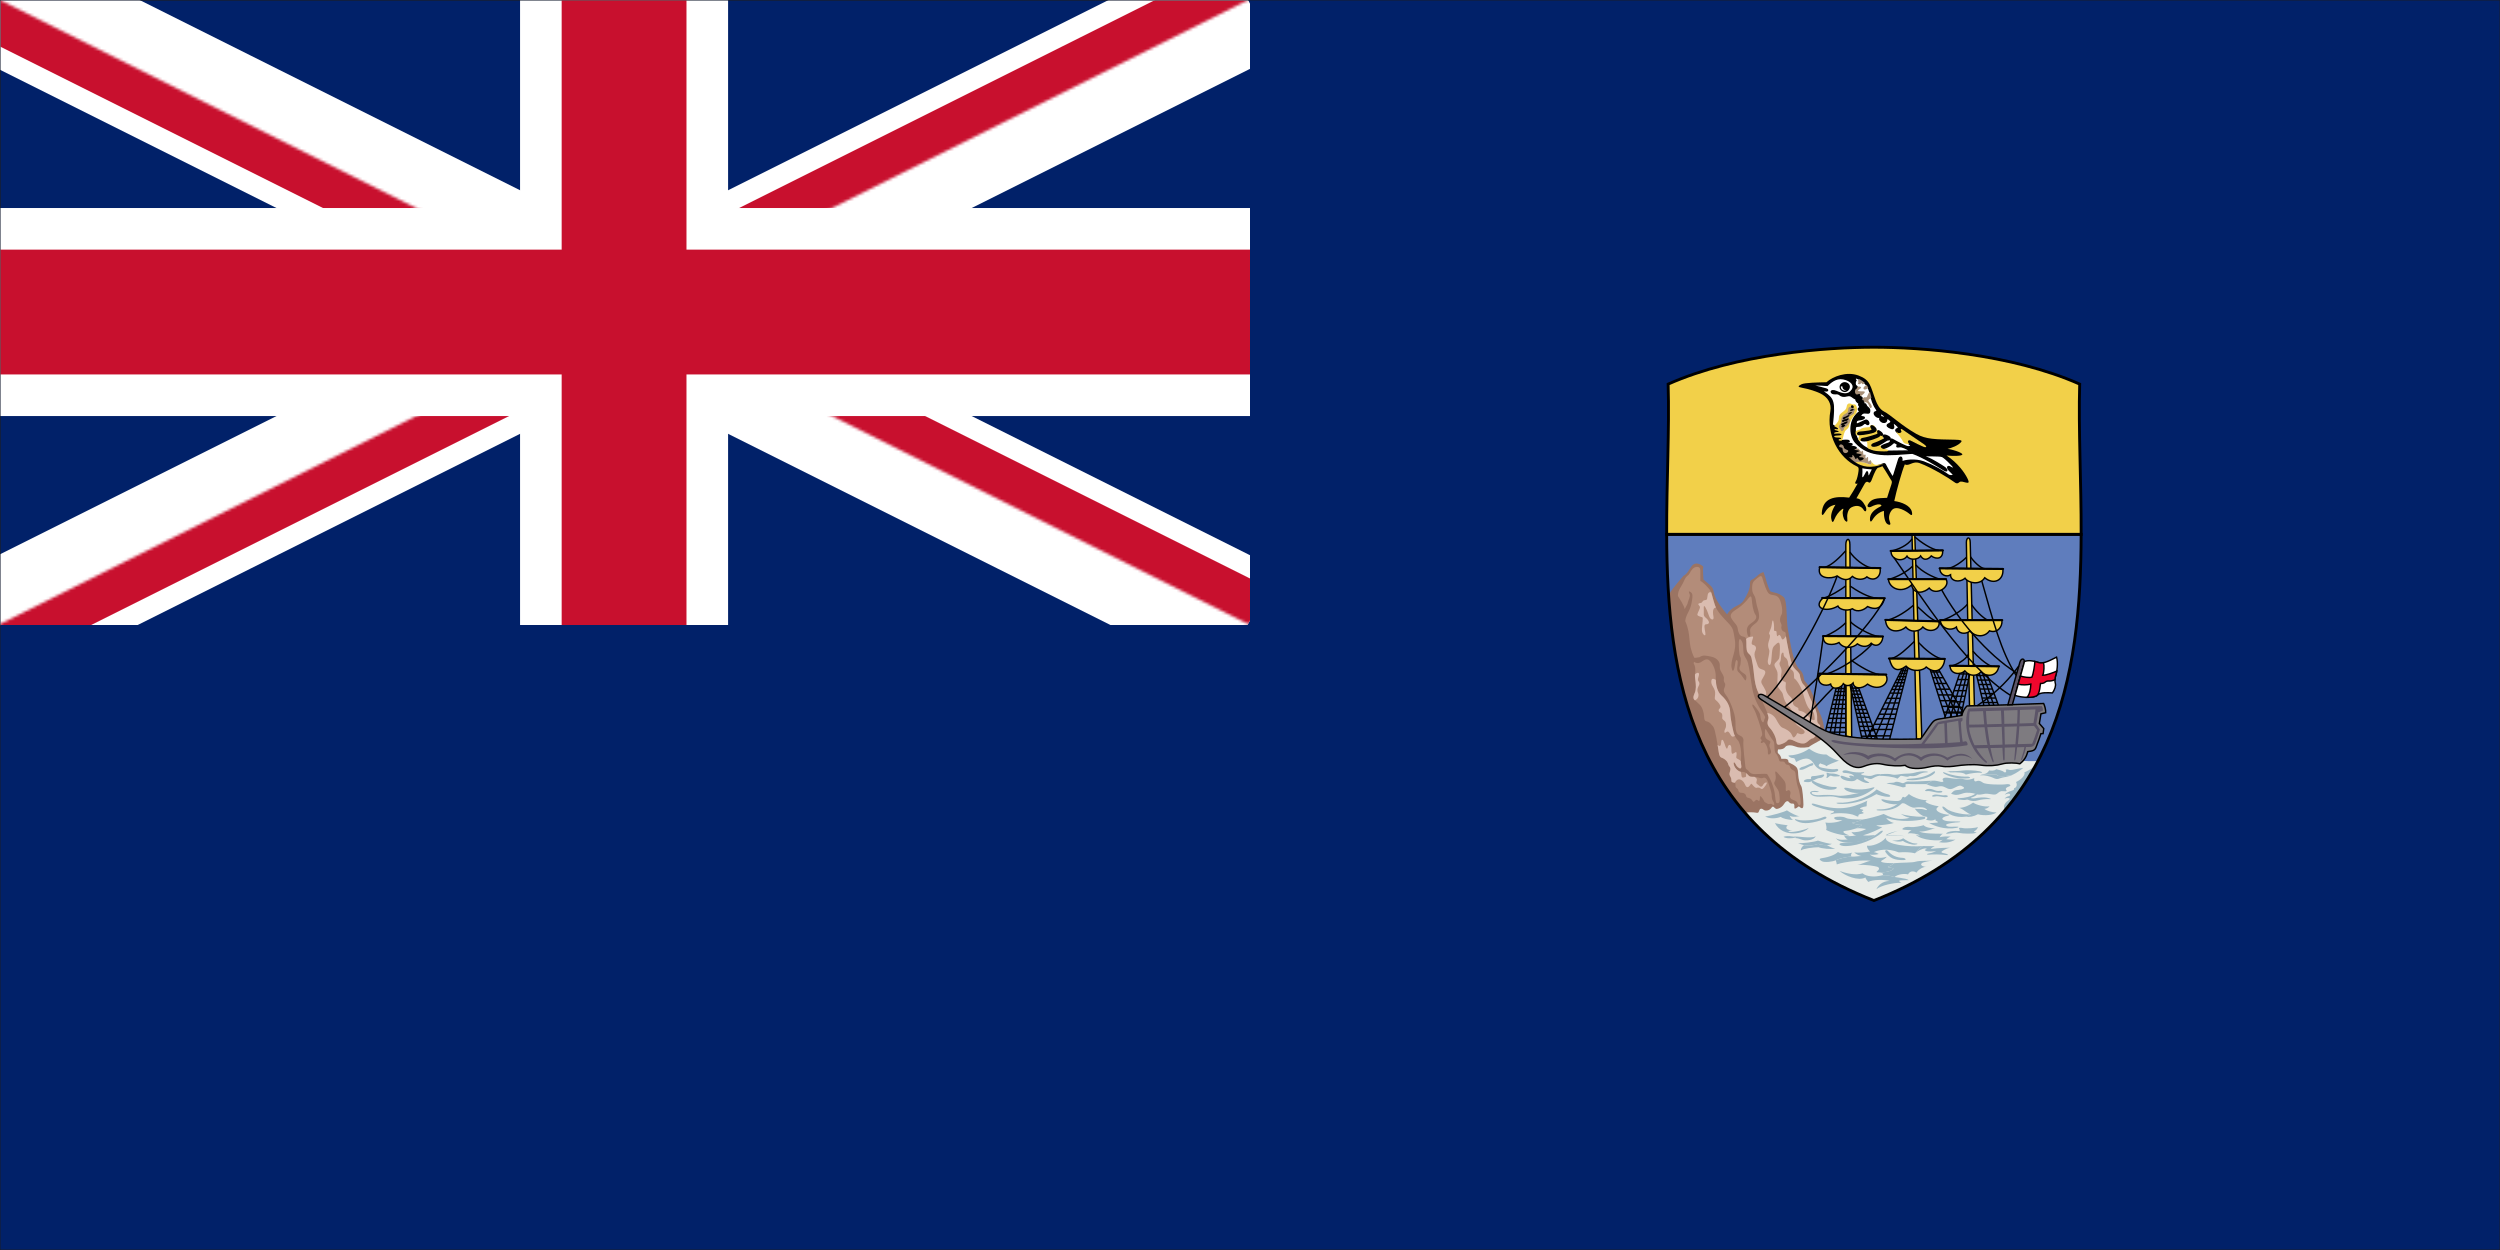 <svg width="900" height="450" viewBox="0 0 900 450" fill="none" xmlns="http://www.w3.org/2000/svg">
<rect x="0" y="0" width="900" height="450" fill="#333333" stroke="none"/>
<g clip-path="url(#clip0_765_17592)">
<path d="M900 0H0V450H900V0Z" fill="#1E1E1E"/>
<mask id="mask0_765_17592" style="mask-type:luminance" maskUnits="userSpaceOnUse" x="0" y="0" width="900" height="450">
<path d="M900 0H0V450H900V0Z" fill="white"/>
</mask>
<g mask="url(#mask0_765_17592)">
<mask id="mask1_765_17592" style="mask-type:luminance" maskUnits="userSpaceOnUse" x="0" y="0" width="900" height="450">
<path d="M0 0H900V450H0V0Z" fill="white"/>
</mask>
<g mask="url(#mask1_765_17592)">
<path d="M0 0H900V450H0V0Z" fill="white"/>
<path d="M0 0H900V450H0V0Z" fill="white"/>
<path d="M0 0H900V450H0V0Z" fill="#012169"/>
</g>
<mask id="mask2_765_17592" style="mask-type:luminance" maskUnits="userSpaceOnUse" x="0" y="0" width="705" height="450">
<path d="M0 0H704.667V449.333H0V0Z" fill="white"/>
</mask>
<g mask="url(#mask2_765_17592)">
<path d="M0 0L449.333 224.667M449.333 0L0 224.667" stroke="white" stroke-width="44.933"/>
</g>
<mask id="mask3_765_17592" style="mask-type:luminance" maskUnits="userSpaceOnUse" x="0" y="0" width="525" height="263">
<path d="M0 0H524.224V262.109H0V0Z" fill="white"/>
</mask>
<g mask="url(#mask3_765_17592)">
<mask id="mask4_765_17592" style="mask-type:luminance" maskUnits="userSpaceOnUse" x="0" y="0" width="525" height="263">
<path d="M0 0V112.333H524.224V224.667H449.333L0 0ZM449.333 0H224.667V262.109H0V224.667L449.333 0Z" fill="white"/>
</mask>
<g mask="url(#mask4_765_17592)">
<path d="M0 0L449.333 224.667M449.333 0L0 224.667" stroke="#C8102E" stroke-width="29.956"/>
</g>
</g>
<mask id="mask5_765_17592" style="mask-type:luminance" maskUnits="userSpaceOnUse" x="0" y="0" width="562" height="300">
<path d="M0 0H562V300H0V0Z" fill="white"/>
</mask>
<g mask="url(#mask5_765_17592)">
<path d="M224.667 0V262.109M0 112.333H524.224" stroke="white" stroke-width="74.889"/>
</g>
<mask id="mask6_765_17592" style="mask-type:luminance" maskUnits="userSpaceOnUse" x="0" y="0" width="548" height="286">
<path d="M0 0H547.333V285.333H0V0Z" fill="white"/>
</mask>
<g mask="url(#mask6_765_17592)">
<path d="M224.667 0V262.109M0 112.333H524.224" stroke="#C8102E" stroke-width="44.933"/>
</g>
<mask id="mask7_765_17592" style="mask-type:luminance" maskUnits="userSpaceOnUse" x="0" y="0" width="900" height="450">
<path d="M0 0H900V450H0V0Z" fill="white"/>
</mask>
<g mask="url(#mask7_765_17592)">
<path d="M0 225H450V0H900V450H0V225Z" fill="#012169"/>
</g>
</g>
<path d="M749.215 192.366C749.07 243.253 740.98 298.075 674.61 324.188C608.237 298.075 600.146 243.253 600.002 192.366H749.215Z" fill="#5F7DBD"/>
<path d="M749.215 192.366C749.271 173.198 748.198 154.587 748.687 138.279C723.886 127.265 691.252 125 674.61 125C657.965 125 625.331 127.265 600.529 138.279C601.019 154.587 599.949 173.198 600.002 192.366H749.215Z" fill="#F2D049"/>
<path d="M674.61 324.188C704.698 312.352 722.809 294.61 733.631 274.012C732.011 274.074 728.617 273.978 727.151 273.878C725.519 273.772 663.512 267.59 656.169 264.917C649.78 262.593 625.406 266.892 614.029 270.927C624.643 292.837 643.028 311.763 674.61 324.188Z" fill="#E8ECE9"/>
<path d="M635.449 293.906C637.405 293.744 642.71 292.205 643.279 291.719C644.585 292.61 646.87 293.825 647.85 293.825C645.972 294.23 644.748 293.987 644.258 293.663C644.503 294.23 645.156 295.121 645.564 295.202C643.768 295.121 641.731 294.716 641.078 294.068C639.527 294.716 636.915 294.878 635.449 293.906Z" fill="#9CB8C5"/>
<path d="M638.956 296.337C639.65 296.539 643.115 297.106 643.564 297.106C642.422 298.075 643.401 299.007 645.319 298.845C644.381 298.966 643.357 299.318 644.054 299.452C645.727 299.776 650.254 298.561 651.152 298.075C649.601 300.06 642.057 301.883 638.956 296.337Z" fill="#9CB8C5"/>
<path d="M642.057 301.275C642.993 300.789 645.319 300.951 646.421 301.478C645.197 301.923 642.792 301.923 642.057 301.275Z" fill="#9CB8C5"/>
<path d="M645.564 301.194C647.237 300.91 651.969 302.045 653.642 301.032C653.07 302.531 650.091 302.733 649.071 302.409C648.054 302.085 647.074 301.68 646.38 301.721C646.748 301.518 646.136 301.478 645.564 301.194Z" fill="#9CB8C5"/>
<path d="M647.278 303.503C648.543 303.702 653.07 303.138 654.458 302.612C655.924 303.098 658.822 303.864 659.475 303.783C658.087 304.634 655.434 304.148 654.581 303.783C652.132 304.593 650.132 304.836 647.278 303.503Z" fill="#9CB8C5"/>
<path d="M649.441 304.26C651.253 304.665 652.797 304.375 654.581 303.783C655.136 304.02 656.445 304.31 657.676 304.251C658.495 304.715 659.597 305.363 660.658 305.444C659.556 305.889 655.516 305.444 654.703 304.998C652.662 305.039 649.152 305.484 648.299 306.173C648.258 305.606 648.628 304.818 649.441 304.26Z" fill="#9CB8C5"/>
<path d="M647.278 295.121C648.691 295.589 653.805 295.364 656.414 294.149C657.444 293.669 658.081 294.473 656.904 294.878C652.662 296.337 649.316 296.904 646.87 295.607C645.903 295.096 645.809 294.635 647.278 295.121Z" fill="#9CB8C5"/>
<path d="M672.324 288.239C666.042 291.152 661.88 292.043 653.152 289.373C652.339 289.123 651.764 289.373 652.662 289.94C653.56 290.504 658.373 291.8 659.516 291.881C660.658 291.962 660.25 292.489 659.556 292.691C658.863 292.894 658.659 293.38 659.597 293.015C660.536 292.651 665.779 292.513 667.92 293.623C668.855 294.109 669.1 294.028 669.019 293.663C668.937 293.299 669.427 293.056 670.121 292.975C670.814 292.894 671.222 292.651 670.692 292.448C670.161 292.245 670.08 292.124 670.488 291.921C670.896 291.719 670.937 291.516 670.325 291.395C669.712 291.273 669.304 291.111 669.876 290.828C670.447 290.547 671.304 290.342 671.957 290.264C672.12 289.818 671.835 288.644 672.324 288.239Z" fill="#9CB8C5"/>
<path d="M661.88 288.968C665.471 289.22 672.08 287.591 675.589 284.191C676.811 284.917 678.525 285.727 679.423 285.889C680.32 286.051 681.137 286.861 679.749 286.861C678.362 286.861 676.403 286.294 675.508 285.889C670.855 288.725 665.411 289.656 661.961 289.373C660.985 289.292 660.74 288.887 661.88 288.968Z" fill="#9CB8C5"/>
<path d="M651.275 269.535C652.499 270.385 654.662 271.8 657.475 271.597C658.863 272.691 661.026 273.622 662.005 273.825C660.128 274.595 658.087 275.243 657.557 275.85C656.7 275.04 655.601 275.162 655.315 274.757C654.499 275.405 654.621 275.81 655.152 276.134C655.682 276.458 659.801 277.146 660.822 276.863C661.842 276.579 662.115 277.418 661.271 277.71C659.067 278.48 654.785 277.751 653.315 275.405C651.846 273.055 650.581 272.164 646.584 274.311C646.135 273.177 646.135 272.893 645.36 272.893C644.585 272.893 643.156 271.881 644.258 271.921C645.36 271.962 648.625 271.476 651.275 269.535Z" fill="#9CB8C5"/>
<path d="M652.254 274.757C651.573 274.925 649.642 275.972 648.952 276.053C648.258 276.134 647.033 277.106 648.299 277.146C649.561 277.187 651.193 275.81 652.091 275.688C652.989 275.567 653.07 274.554 652.254 274.757Z" fill="#9CB8C5"/>
<path d="M656.21 278.845C655.726 278.929 653.642 279.412 653.07 279.371C652.499 279.331 651.928 279.493 651.969 279.898C652.009 280.303 652.173 280.546 651.316 280.465C650.458 280.384 649.724 280.708 649.52 280.951C649.316 281.194 649.152 281.437 650.01 281.518C650.867 281.599 651.316 281.68 652.295 281.234C653.275 280.789 654.213 280.1 655.274 280.06C656.332 280.019 657.393 278.642 656.21 278.845Z" fill="#9CB8C5"/>
<path d="M653.275 281.356C654.166 281.929 658.577 283.422 660.169 283.3C661.76 283.179 661.462 283.933 660.25 284.191C657.761 284.715 654.722 283.64 652.662 282.004C651.642 281.194 652.581 280.91 653.275 281.356Z" fill="#9CB8C5"/>
<path d="M674.161 283.503C670.786 284.571 667.348 284.191 665.961 283.827C664.573 283.462 663.308 283.381 664.247 284.272C665.185 285.16 668.206 285.768 669.916 285.322C663.839 286.699 662.247 286.578 660.74 286.335C659.23 286.092 656.395 286.145 655.193 286.254C654.295 286.335 653.07 286.213 652.54 285.889C652.009 285.565 651.846 284.958 653.438 285.12C655.026 285.282 655.234 284.958 653.846 284.755C652.458 284.553 650.54 285.12 652.417 286.294C654.295 287.469 658.414 286.213 661.026 286.942C663.635 287.672 669.182 288.198 674.447 283.986C674.717 283.771 675.181 283.179 674.161 283.503Z" fill="#9CB8C5"/>
<path d="M657.597 278.561C657.72 278.966 657.72 279.412 657.597 279.695C657.475 279.979 657.475 280.343 658.006 279.938C658.536 279.533 658.863 279.047 659.393 279.331C659.924 279.614 661.271 279.574 661.88 279.493C662.495 279.412 662.696 279.29 661.801 278.926C660.903 278.561 660.005 278.439 659.516 278.48C659.026 278.52 658.414 278.399 658.006 278.237C657.597 278.075 657.475 278.156 657.597 278.561Z" fill="#9CB8C5"/>
<path d="M666.287 280.141C665.594 280.181 664.369 279.736 663.716 279.452C663.063 279.169 662.128 279.128 662.822 280.06C663.512 280.991 666.532 281.518 667.593 281.072C668.655 280.627 668.206 280.141 669.264 280.789C670.325 281.437 671.427 281.882 672.202 281.882C672.977 281.882 673.263 281.882 672.406 281.396C671.549 280.91 671.141 280.789 671.059 280.384C670.978 279.979 670.855 279.736 671.631 279.979C672.406 280.222 673.304 280.667 673.916 280.343C674.528 280.019 675.668 279.29 676.688 279.29L676.933 278.683C675.464 278.561 674.528 279.007 674.12 279.169C673.712 279.331 672.977 279.412 672.202 279.29C671.427 279.169 670.406 279.088 670.161 278.885C669.917 278.683 669.917 278.52 670.57 278.399C671.223 278.277 671.427 277.832 670.529 277.994C669.631 278.156 667.226 278.075 665.961 277.67C664.696 277.268 664.165 277.227 663.635 277.427C663.104 277.629 663.186 278.196 663.961 278.237C664.737 278.277 666.491 278.439 667.104 279.007C667.716 279.574 667.634 279.614 666.94 279.331C666.247 279.047 664.981 279.209 666.287 280.141Z" fill="#9CB8C5"/>
<path d="M676.933 278.683L676.688 279.29C678.198 279.25 681.871 279.614 683.052 280.343C684.195 279.452 683.991 279.169 684.807 279.331C685.623 279.493 686.643 279.776 687.092 279.533C687.541 279.29 687.868 279.331 688.357 279.412C688.844 279.493 689.905 279.29 690.517 278.926C691.129 278.561 692.395 278.075 693.129 278.075C693.864 278.075 694.759 277.913 693.415 277.71C692.068 277.508 690.028 277.913 689.334 278.156C688.643 278.399 686.562 278.561 685.337 278.561C684.113 278.561 682.443 279.169 681.055 278.804C679.667 278.44 677.749 278.683 676.933 278.683Z" fill="#9CB8C5"/>
<path d="M695.82 277.953C693.374 279.736 690.436 280.141 686.929 280.384C685.909 280.455 686.223 280.742 687.092 280.829C690.762 281.194 695.007 279.857 696.391 278.399C696.793 277.978 696.749 277.28 695.82 277.953Z" fill="#9CB8C5"/>
<path d="M679.137 282.085C680.198 282.125 683.868 283.057 685.052 283.462C685.949 283.381 686.194 283.179 686.031 282.855C685.868 282.531 685.745 282.166 687.378 282.247C689.007 282.328 692.762 282.287 693.456 282.287C694.027 282.044 695.289 281.072 695.861 281.032C694.394 281.113 688.276 281.437 687.5 281.356C686.725 281.275 686.317 281.356 685.827 281.639C685.337 281.923 685.052 282.044 684.439 281.801C683.827 281.558 682.725 281.234 682.116 281.599C681.504 281.963 680.239 281.639 679.137 282.085Z" fill="#9CB8C5"/>
<path d="M693.456 282.287C694.027 282.044 695.289 281.072 695.861 281.032C696.922 280.951 698.146 281.396 698.717 281.477C699.289 281.558 699.901 281.437 699.493 280.991C699.085 280.546 699.452 279.776 701.125 279.979C702.796 280.181 703.653 280.465 705.285 280.303C706.918 280.141 707.652 281.356 710.751 280.141C710.506 281.356 711.077 281.437 711.649 281.194C712.22 280.951 712.873 281.032 713.853 281.761C714.832 282.49 720.787 282.571 722.175 282.328C723.56 282.085 724.294 282.814 723.233 283.138C722.175 283.462 721.927 283.948 722.175 284.272C722.417 284.593 722.662 284.998 721.359 284.836C720.053 284.674 719.808 285.079 719.155 285.565C718.502 286.051 718.339 286.213 716.543 285.889C714.75 285.565 714.424 285.808 713.444 285.97C712.465 286.132 712.22 286.132 711.241 285.808C710.261 285.484 708.142 285.16 706.836 285.565C705.53 285.97 704.55 286.375 703.408 286.051C702.265 285.727 702.183 285.889 702.918 285.16C703.653 284.431 703.816 284.512 705.203 284.35C706.591 284.191 707.652 283.786 706.673 283.219C705.693 282.652 705.367 282.733 704.061 283.381C702.755 284.029 702.102 284.431 700.636 283.624C699.166 282.814 698.432 282.976 697.452 283.219C696.473 283.462 694.843 282.895 693.456 282.287Z" fill="#9CB8C5"/>
<path d="M698.35 284.715C696.482 284.979 695.98 283.786 694.027 284.029C693.374 284.11 692.272 284.917 693.782 284.796C695.289 284.674 696.922 285.484 698.391 285.363C699.86 285.241 699.207 284.593 698.35 284.715Z" fill="#9CB8C5"/>
<path d="M696.187 286.132C697.17 285.777 699.207 286.456 700.064 286.294C700.921 286.132 701.738 286.659 700.84 286.942C699.942 287.226 697.779 286.416 696.799 286.699C695.82 286.983 694.843 286.618 696.187 286.132Z" fill="#9CB8C5"/>
<path d="M676.688 291.354C678.035 291.398 682.889 291.192 684.807 287.145C684.954 286.833 685.092 286.699 685.705 287.104C686.317 287.51 688.561 288.846 692.762 289.211C693.939 289.314 695.211 289.899 692.844 289.737C690.477 289.575 686.725 288.927 685.46 288.158C683.337 291.476 679.526 291.869 676.688 291.8C674.977 291.759 675.385 291.314 676.688 291.354Z" fill="#9CB8C5"/>
<path d="M687.174 285.849C686.521 286.74 684.276 288.279 683.256 288.36C682.239 288.441 679.178 288.158 678.402 287.874C677.627 287.591 676.688 287.672 677.79 288.441C678.892 289.211 681.627 289.737 682.725 289.494C683.827 289.251 685.092 288.887 685.95 289.413C686.807 289.94 688.398 290.949 689.334 290.747C690.272 290.547 692.191 290.547 692.803 290.828C693.415 291.111 694.476 291.962 692.884 291.476C691.293 290.99 689.987 291.395 689.252 291.071C690.068 292.205 691.921 294.028 693.497 294.028C693.864 294.028 694.109 294.676 693.333 295.04C694.109 295.405 695.901 295.688 696.84 294.838C696.595 295.162 696.718 295.364 697.126 295.567C697.534 295.769 698.024 296.053 697.289 296.134C696.554 296.215 694.884 296.418 694.395 296.215C695.983 297.225 700.105 298.845 704.306 298.035C705.106 297.882 705.53 297.552 704.224 297.589C701.53 297.67 701.37 297.63 700.881 297.349C700.391 297.062 700.472 296.823 701.248 296.58C702.02 296.337 703.979 296.053 704.795 296.053C705.612 296.053 706.428 295.729 704.755 295.729C703.081 295.729 701.044 295.729 700.228 295.445C699.411 295.162 698.799 294.797 699.656 294.23C700.513 293.663 701.411 293.825 701.819 293.299C699.126 293.258 695.82 291.84 697.656 290.547C698.083 290.245 697.942 290.223 697.248 290.142C696.554 290.061 694.517 289.494 693.66 289.008C692.803 288.522 693.374 288.117 694.068 287.996C692.476 288.279 689.293 287.429 687.174 285.849Z" fill="#9CB8C5"/>
<path d="M711.118 285.768C709.649 286.861 706.877 287.307 705.693 287.307C704.51 287.307 704.346 287.712 705.285 287.834C706.224 287.955 707.244 288.077 707.652 287.955C708.06 287.834 708.305 287.793 708.914 288.077C709.526 288.36 710.832 288.522 711.975 288.158C713.118 287.793 714.992 287.631 715.768 287.672C716.543 287.712 717.4 287.753 715.849 287.307C714.301 286.861 711.771 287.185 711.159 287.347C710.547 287.51 708.873 287.388 709.771 287.104C710.669 286.821 711.445 286.375 711.894 286.011C711.567 285.93 711.363 285.849 711.118 285.768Z" fill="#9CB8C5"/>
<path d="M710.343 288.927C709.077 289.859 707.244 290.747 705.367 290.828C707.081 291.435 708.509 293.177 709.608 293.096C709.077 293.42 708.428 293.906 707.734 293.987C708.795 294.271 710.588 293.947 712.057 293.137C714.506 293.825 717.686 293.38 718.747 292.489C717.155 292.489 715.24 291.921 714.383 291.192C715.159 291.192 715.89 290.706 716.257 290.264C714.424 290.585 711.281 289.697 710.343 288.927Z" fill="#9CB8C5"/>
<path d="M707.734 293.987C708.428 293.906 709.077 293.42 709.608 293.096C708.264 293.542 702.387 292.61 700.636 291.071C698.881 289.535 698.881 290.706 700.105 291.8C701.329 292.894 703.489 294.554 707.734 293.987Z" fill="#9CB8C5"/>
<path d="M712.057 297.711C711.322 298.116 707.815 298.359 706.673 298.116C705.53 297.873 705.04 297.994 705.326 298.44C705.612 298.885 705.734 299.29 704.795 299.169C703.857 299.047 702.183 299.25 701.493 299.493C700.799 299.736 699.942 300.343 701.411 300.1C702.877 299.857 704.224 299.574 705.326 299.857C706.428 300.141 710.343 300.222 711.118 299.898C711.894 299.574 711.363 299.574 710.996 299.574C710.628 299.574 710.465 299.331 710.996 299.088C711.526 298.845 711.934 298.156 712.057 297.711Z" fill="#9CB8C5"/>
<path d="M678.117 293.015C676.647 293.663 671.753 294.959 670.447 295.04C668.815 295.769 667.512 296.174 666.695 296.174C667.267 296.661 669.468 297.143 670.365 296.904C669.876 297.387 668.736 297.954 668.328 298.197C669.631 298.035 671.182 298.359 671.835 298.44C670.121 299.412 667.757 299.736 666.532 299.574C666.94 300.141 667.512 300.708 668.246 300.708C666.696 301.113 664.818 301.113 663.839 300.789C664.247 301.599 664.655 302.085 665.226 302.166C663.92 302.328 662.288 302.571 660.903 301.761C661.961 303.138 664.328 303.621 667.838 303.219C671.345 302.814 674.283 301.275 675.1 300.627C673.63 300.789 671.672 300.87 670.692 300.708C672.651 300.222 676.892 298.44 677.627 297.711C676.811 297.711 675.998 297.468 675.423 297.062C676.566 297.225 680.565 296.742 681.79 296.256C680.321 295.931 679.423 295.04 679.015 294.473C684.154 296.093 689.874 295.564 692.64 294.878C693.293 294.716 693.371 293.894 692.068 293.987C689.783 294.149 685.378 293.501 684.235 292.934C685.297 293.744 686.602 294.23 687.5 294.392C685.378 294.959 682.443 295.364 678.117 293.015Z" fill="#9CB8C5"/>
<path d="M668.328 298.197C668.736 297.954 669.876 297.387 670.365 296.904C669.468 297.144 667.267 296.661 666.695 296.174C667.512 296.174 668.815 295.769 670.447 295.04C667.512 294.959 665.471 294.959 664.41 294.392C663.349 293.825 661.393 293.987 660.658 294.149C659.924 294.311 660.169 295.526 663.267 295.202C661.961 296.093 658.455 296.418 657.149 296.094C657.475 297.144 657.72 298.197 657.393 298.764C659.108 299.736 663.594 300.951 665.798 300.789C663.839 300.06 662.778 299.25 664.41 299.088C666.042 298.926 666.94 298.602 668.328 298.197Z" fill="#9CB8C5"/>
<path d="M663.267 303.462C667.173 303.138 672.403 303.07 676.566 299.574C677.627 298.683 678.34 298.982 677.3 299.898C675.1 301.842 669.631 304.512 664.41 304.593C662.285 304.628 661.311 303.621 663.267 303.462Z" fill="#9CB8C5"/>
<path d="M692.517 297.062C691.538 297.427 688.803 297.873 687.99 297.751C687.174 297.63 685.99 297.589 685.337 297.994C684.684 298.399 684.643 298.642 685.541 298.723C686.439 298.804 687.582 298.885 688.153 298.845C687.419 299.25 686.929 299.817 686.766 300.06C688.072 299.736 690.476 300.303 691.17 300.708C690.64 300.87 690.028 300.667 689.579 300.424C691.782 302.733 698.309 302.733 699.37 302.328C698.881 302.693 698.432 303.057 697.942 303.179C699.779 303.503 701.898 303.462 703.979 302.247C703.285 302.369 701.207 302.166 700.676 302.126C701.085 301.721 701.694 301.356 702.265 301.194C701.452 301.032 698.881 301.113 698.268 301.437C698.513 300.951 698.962 300.343 699.452 300.141C696.228 300.141 692.313 300.1 690.885 299.331C693.17 299.574 695.7 298.237 696.758 298.237C694.966 298.197 693.007 297.792 692.517 297.062Z" fill="#9CB8C5"/>
<path d="M684.317 298.845C682.725 299.169 680.32 299.817 679.667 300.181C679.014 300.546 678.321 300.748 679.749 300.748C681.178 300.748 685.052 300.91 685.909 301.032C683.746 300.708 680.81 300.627 680.239 300.627C679.667 300.627 679.015 300.586 680.076 300.262C681.137 299.938 682.524 299.209 684.317 298.845Z" fill="#9CB8C5"/>
<path d="M681.096 302.612C681.664 302.612 684.154 302.612 685.133 301.761C686.154 302.531 688.113 303.621 689.375 303.621C690.64 303.621 690.517 303.945 689.415 304.067C688.317 304.188 686.153 303.543 685.052 302.733C683.582 303.26 682.361 302.814 681.096 302.612Z" fill="#9CB8C5"/>
<path d="M662.209 313.501C664.737 314.473 668.083 315.203 670.529 314.392C671.916 315.608 674.773 315.689 676.321 315.365C677.872 315.041 679.259 314.879 680.973 315.446C682.684 316.013 686.194 316.053 687.174 316.86C686.276 316.904 684.358 316.86 683.909 316.985C683.46 317.103 683.705 317.387 684.521 317.832C681.749 317.67 676.974 318.845 675.508 320.101C676.035 318.845 677.668 317.144 680.239 317.144C678.77 316.62 674.079 316.58 672.569 317.508C672.12 317.022 671.59 316.215 671.549 315.891C669.063 317.306 664.165 315.284 662.209 313.501Z" fill="#9CB8C5"/>
<path d="M655.72 308.968C658.731 308.541 660.781 307.591 661.679 306.7C662.209 307.186 664.41 307.672 666.818 306.943C666.328 307.307 666.287 307.996 666.491 308.36C664.9 308.401 661.88 309.17 660.862 309.697C659.842 310.22 656.863 310.585 655.887 310.058C654.907 309.535 654.866 309.089 655.72 308.968Z" fill="#9CB8C5"/>
<path d="M666.491 308.36C664.9 308.401 661.88 309.17 660.862 309.697C661.067 310.102 661.189 310.747 661.23 311.193C664.165 310.139 670.896 309.494 673.467 309.899C672.243 309.98 669.917 311.233 668.614 311.395C671.794 311.152 674.896 311.8 675.709 312.003C676.525 312.205 676.688 312.813 676.076 313.38C675.464 313.947 675.181 314.028 676.484 314.068C677.79 314.109 680.484 313.947 681.708 312.772C681.218 312.246 679.953 312.448 679.586 312.084C680.443 311.8 681.422 311.193 681.79 310.747C679.586 310.706 678.77 310.666 678.035 310.504C677.3 310.345 676.77 310.139 677.668 309.656C678.566 309.17 678.974 308.765 679.259 308.441C677.668 308.887 675.181 309.251 673.1 307.631C673.875 307.834 675.709 307.712 676.362 307.429C675.668 307.064 675.1 306.781 674.528 306.781C676.199 305.97 679.504 305.241 683.582 306.862C685.623 306.7 687.827 306.781 689.375 307.186C690.028 306.538 691.415 304.998 692.15 304.593C687.337 304.998 678.688 304.107 678.851 301.599C677.3 303.621 673.712 304.755 672.161 304.431C671.998 305.16 672.651 306.051 673.222 306.538C671.59 306.862 668.815 307.105 667.512 306.862C668.246 307.591 669.631 308.239 670.447 308.158C668.736 308.158 667.838 308.482 666.491 308.36Z" fill="#9CB8C5"/>
<path d="M676.484 314.068C677.79 314.109 680.484 313.947 681.708 312.772C681.218 312.246 679.953 312.448 679.586 312.084C680.443 311.8 681.422 311.193 681.79 310.747C685.215 310.467 688.276 310.629 689.742 310.183C691.211 309.737 694.966 309.98 695.7 309.778C692.435 310.301 691.782 310.585 691.619 311.112C691.456 311.638 692.68 312.084 693.456 312.084C691.987 312.003 690.15 313.542 689.987 314.149C688.031 313.015 687.092 314.352 686.888 314.797C686.072 314.473 683.378 314.554 681.991 315.729C680.198 315.203 679.014 314.919 677.219 315.203C678.321 314.96 678.117 314.23 676.484 314.068Z" fill="#9CB8C5"/>
<path d="M692.15 304.593C693.252 304.553 695.657 304.674 696.514 304.553C695.942 304.836 695.211 305.363 695.048 305.606C697.82 305.282 701.612 305.079 702.714 305.241C701.37 305.039 699.983 305.889 699.289 306.335C698.595 306.781 699.003 307.064 699.942 307.186C700.88 307.307 702.146 308.036 700.432 307.793C698.717 307.55 695.333 307.55 694.517 307.672C693.701 307.793 693.252 307.388 694.435 307.226C695.619 307.064 696.432 306.659 697.003 306.335C696.024 306.578 694.15 306.578 693.578 306.416C693.007 306.254 692.64 305.93 693.293 305.768C693.946 305.606 693.497 305.363 692.803 305.444C692.109 305.525 690.354 306.254 689.375 307.186C690.436 306.092 691.374 305.12 692.15 304.593Z" fill="#9CB8C5"/>
<path d="M679.708 306.416C681.055 307.915 682.644 308.765 685.174 308.846C685.705 308.862 686.694 309.569 685.419 309.616C681.991 309.737 680.28 308.927 678.77 306.74C678.459 306.291 679.033 305.665 679.708 306.416Z" fill="#9CB8C5"/>
<path d="M700.146 278.115C701.948 278.96 705.571 279.695 708.387 279.574C708.877 279.552 709.862 280.072 708.629 280.181C705.448 280.465 702.591 280.022 699.942 278.561C699.207 278.156 699.452 277.791 700.146 278.115Z" fill="#9CB8C5"/>
<path d="M701.982 278.075C704.754 277.994 706.836 278.034 707.693 278.845C709.282 278.359 712.138 278.075 712.791 278.196C713.444 278.318 714.179 278.034 712.669 277.67C711.159 277.308 707.652 277.187 706.55 277.389C705.448 277.589 702.02 277.71 700.88 277.589C701.37 277.67 701.694 277.751 701.982 278.075Z" fill="#9CB8C5"/>
<path d="M712.751 279.169C714.057 278.48 717.808 279.128 718.951 278.642C718.135 279.614 721.563 279.695 724.539 278.926C723.396 279.655 720.951 279.776 719.89 280.222C718.829 280.667 718.257 280.343 717.441 279.979C716.625 279.614 714.546 278.885 712.751 279.169Z" fill="#9CB8C5"/>
<path d="M724.539 278.926C721.563 279.695 718.135 279.614 718.951 278.642C717.808 279.128 714.057 278.48 712.751 279.169C714.097 278.358 715.118 279.007 716.094 277.346C716.706 277.47 718.135 277.551 718.624 276.903C719.482 277.106 720.992 277.47 721.44 277.913C721.889 278.358 722.58 277.791 722.009 277.106C723.356 276.62 722.502 277.682 725.641 276.903C726.294 276.741 727.886 276.458 728.416 276.417C727.355 277.268 726.09 278.196 724.539 278.926Z" fill="#9CB8C5"/>
<path d="M723.192 287.996C722.175 288.684 720.828 289.899 721.723 291.597C721.83 291.541 721.93 291.476 722.034 291.417C726.024 286.625 729.44 281.586 732.366 276.352C732.4 276.171 732.432 276 732.454 275.85C731.311 276.822 729.515 277.791 728.78 278.034C729.27 279.331 726.988 281.032 725.763 281.518C726.253 282.328 726.09 283.543 725.029 283.786C725.274 284.512 724.457 284.512 723.478 284.917C722.498 285.322 722.009 285.646 721.685 286.132C722.213 285.849 722.947 285.606 723.356 285.727C723.764 285.849 723.845 286.456 723.111 286.618C722.376 286.78 721.889 287.185 721.641 287.509C722.703 287.104 724.213 287.307 723.192 287.996Z" fill="#9CB8C5"/>
<path d="M628.225 292.641C629.239 292.314 631.176 292.392 631.939 292.529C632.837 292.691 633 292.772 633.327 291.8C633.653 290.828 634.388 291.071 634.959 291.557C635.531 292.043 636.997 291.8 637.568 290.99C638.139 290.183 638.303 290.264 638.874 290.828C639.445 291.395 639.69 291.233 640.262 291.071C640.833 290.912 641.813 290.264 642.302 289.373C642.792 288.482 643.523 288.158 643.932 288.644C644.34 289.13 644.748 289.373 645.319 289.292C645.891 289.211 646.054 289.778 645.972 290.504C645.891 291.233 646.217 291.395 647.605 290.264C648.829 291.476 649.234 290.99 649.234 289.697C649.234 288.401 648.911 283.624 648.421 282.976C647.931 282.328 647.441 280.465 647.36 279.007C647.206 276.255 647.197 276.093 643.85 274.392C643.85 273.42 643.605 273.015 641.241 273.177C641.323 272.853 640.915 271.881 640.425 271.476C639.935 271.071 639.854 270.909 640.098 269.778C641.078 269.859 642.139 269.697 642.71 268.887C643.279 268.076 645.156 268.238 646.299 268.725C647.441 269.211 648.911 269.292 651.111 268.968C651.928 268.319 653.315 267.59 654.785 266.78C656.251 265.97 656.659 265.646 656.74 264.512C656.951 261.605 655.924 258.277 655.108 256.741C654.295 255.202 654.05 253.258 652.907 250.828C651.664 248.182 651.683 247.509 650.295 245.889C649.915 245.443 649.479 245.079 649.397 244.191C649.316 243.3 648.989 242.085 648.013 241.194C645.545 238.947 644.585 231.718 643.605 226.375C643.043 223.312 643.442 216.093 642.139 214.959C639.935 213.176 638.874 213.501 637.405 212.933C636.344 211.475 635.857 208.562 634.878 205.97C633.327 206.213 632.266 207.833 631.204 208.4C630.143 208.967 629.98 208.967 629.98 210.425C629.98 211.88 629.164 213.906 627.698 216.174C626.228 218.439 623.78 217.794 621.742 221.193C617.253 215.769 617.171 214.23 616.845 212.69C616.518 211.154 615.784 210.83 613.256 208.643C613.256 207.995 612.93 205.406 613.175 203.948C611.297 202.408 609.91 202.651 609.015 203.786C608.117 204.92 607.464 206.618 606.077 207.266C605.245 208.316 602.736 210.964 600.683 214.117C602.551 242.297 608.959 270.27 628.225 292.641Z" fill="#9B7463"/>
<path d="M604.036 214.554C604.852 215.85 606.322 218.078 606.485 219.29C607.056 218.115 607.505 217.592 607.627 216.862C607.75 216.133 608.607 214.716 608.28 213.946C607.954 213.176 607.709 212.569 608.607 213.136C609.502 213.703 609.329 214.684 609.134 216.133C608.607 220.1 606.934 220.91 606.689 223.583C609.097 229.21 607.301 231.236 609.91 236.741C610.318 236.984 611.407 236.551 611.734 236.632C613.118 235.66 614.154 236.012 616.11 236.417C618.069 236.822 619.13 238.196 619.13 239.411C619.13 240.626 619.13 240.95 619.538 241.68C619.947 242.409 620.763 243.543 620.6 244.353C620.436 245.16 620.763 245.646 621.008 246.051C621.253 246.456 620.926 247.347 620.681 247.914C620.436 248.481 620.518 249.21 621.497 250.426C622.477 251.638 624.759 256.741 624.759 259.735C624.759 262.733 624.922 264.11 626.147 264.674C627.371 265.241 627.779 265.727 627.616 267.023C627.453 268.319 628.187 275.04 628.351 276.093C628.514 277.146 628.922 276.903 629.412 277.47C629.898 278.034 630.225 278.683 631.857 278.683C633.49 278.683 635.066 278.468 636.127 278.63C637.596 280.655 638.494 283.406 638.821 285.107C639.147 286.808 639.119 289.13 639.69 289.13C640.262 289.13 640.833 289.211 640.67 287.104C640.507 284.998 640.343 284.674 639.609 283.624C638.874 282.571 638.466 282.085 638.874 281.437C639.282 280.789 639.364 279.736 639.201 278.926C639.037 278.115 638.792 276.903 640.18 278.521C641.568 280.141 641.976 280.546 642.384 281.113C642.792 281.68 642.952 282.733 642.874 283.705C642.792 284.674 642.952 285.079 643.523 284.593C644.095 284.11 644.829 284.917 644.503 285.97C644.176 287.023 644.585 287.672 645.564 287.996C646.544 288.32 646.952 288.563 647.197 289.292C647.441 290.021 648.258 290.342 648.258 288.887C648.258 287.429 647.686 284.35 647.278 283.381C646.87 282.409 646.544 280.303 646.462 279.088C646.38 277.872 646.135 277.552 645.564 277.308C644.993 277.065 644.503 276.66 644.421 276.093C644.34 275.526 643.85 275.324 643.483 275.324C643.115 275.324 642.792 275.04 642.588 274.635C642.384 274.23 642.18 274.19 641.772 274.149C641.364 274.109 640.711 274.352 640.507 273.704C640.302 273.055 640.017 272.124 639.609 271.597C639.201 271.071 638.833 270.909 638.792 269.089C638.752 267.266 638.711 267.023 638.139 266.375C637.568 265.727 636.589 264.029 636.18 263.3C635.775 262.571 635.367 261.842 635.367 263.381C635.367 264.917 635.367 265.727 636.344 266.294C637.323 266.861 637.568 266.861 637.16 267.671C636.752 268.481 637.16 269.049 637.323 269.616C637.486 270.183 637.813 270.75 637.323 271.314C636.833 271.881 636.344 271.719 636.425 270.831C636.507 269.94 636.18 268.887 635.775 268.157C635.367 267.428 635.041 266.942 634.551 267.347C634.061 267.752 633.653 267.266 633.98 266.942C634.306 266.618 634.225 266.375 633.98 266.132C633.735 265.889 633.653 265.646 634.061 265.16C634.469 264.674 634.469 264.431 634.225 263.3C633.98 262.166 632.184 256.498 631.368 255.202C630.551 253.906 630.633 252.934 631.694 254.23C632.755 255.526 633.653 256.66 633.735 257.71C633.816 258.763 634.061 259.411 634.388 259.817C634.714 260.222 634.959 260.06 635.122 259.168C635.286 258.277 635.939 258.601 634.796 256.903C633.653 255.202 631.531 252.367 630.715 247.266C629.898 242.166 629.572 238.763 628.756 237.389C627.943 236.012 627.698 235.688 627.616 234.392C627.534 233.096 627.616 231.799 627.045 230.83C626.473 229.858 626.065 229.696 625.984 231.154C625.902 232.61 626.065 235.85 626.473 236.417C626.882 236.984 626.637 238.439 626.555 239.249C626.473 240.059 625.189 240.86 627.861 242.49C628.922 243.138 628.756 244.029 628.596 244.596C628.432 245.16 628.269 245.079 627.698 244.191C627.126 243.3 626.555 242.571 625.984 242.085C625.412 241.599 625.331 241.275 625.412 240.14C625.494 239.006 625.739 238.196 625.412 237.794C625.086 237.389 624.922 237.713 624.759 238.358C624.596 239.006 624.433 240.788 624.106 241.275C623.78 241.761 623.617 241.437 623.372 240.383C623.127 239.33 623.453 237.713 624.025 235.85C624.596 233.987 624.922 232.042 624.433 229.615C623.943 227.185 624.188 226.456 622.311 224.434C620.436 222.409 618.314 220.464 617.416 217.956C616.518 215.445 616.355 213.257 615.376 212.123C614.399 210.992 613.012 209.534 612.114 209.129C612.114 207.185 612.114 206.294 612.114 205.406C612.114 204.515 611.706 203.948 610.644 204.11C609.583 204.272 608.93 205.163 608.28 206.375C607.627 207.59 607.138 207.023 606.24 209.129C605.342 211.235 604.036 212.285 604.036 214.554Z" fill="#B38C79"/>
<path d="M609.91 238.277C610.563 238.682 611.188 238.953 612.167 238.467C613.147 237.981 614.318 236.579 615.624 237.956C616.926 239.33 617.661 241.599 617.661 243.381C617.661 245.16 617.661 248.481 619.702 250.345C621.742 252.205 622.8 254.149 622.882 256.579C622.964 259.006 623.861 262.733 624.106 263.705C624.351 264.674 624.923 265.808 625.576 266.456C626.229 267.104 626.718 268.968 626.8 270.909C626.882 272.853 626.555 274.23 626.8 275.202C627.045 276.174 626.8 276.984 626.065 276.498C625.331 276.012 625.167 275.769 624.759 274.959C624.351 274.149 623.861 274.311 624.27 275.526C624.678 276.741 625.902 277.872 626.963 277.872C628.024 277.872 628.351 278.034 629.004 278.683C629.654 279.331 629.735 279.655 630.878 279.655C632.021 279.655 632.184 279.655 633.245 279.979C634.306 280.303 634.306 280.141 634.878 279.979C635.449 279.817 636.017 280.303 636.425 281.356C636.833 282.409 637.813 285.322 637.813 286.132C637.813 286.942 637.813 287.753 638.384 288.563C638.956 289.373 638.792 290.183 638.139 289.697C637.486 289.211 637.486 289.373 636.997 289.454C636.507 289.535 636.18 289.292 635.531 288.887C634.878 288.482 635.286 288.563 634.633 287.591C633.98 286.618 633.572 286.294 633.572 287.023C633.572 287.753 633.49 288.644 633 288.239C632.51 287.834 632.266 287.834 631.858 288.239C631.449 288.644 631.286 288.968 630.796 288.158C630.307 287.348 629.735 287.348 629.246 287.186C628.756 287.023 628.756 287.023 628.514 286.294C628.269 285.565 627.535 285.403 626.882 285.403C626.229 285.403 625.902 285.079 625.82 284.593C625.739 284.11 625.331 283.786 625.004 283.543C624.678 283.3 624.841 282.733 624.759 282.166C624.678 281.599 624.188 281.842 623.861 281.68C623.535 281.518 623.29 281.599 623.29 280.789C623.29 279.979 622.964 279.736 622.719 279.169C622.477 278.602 622.719 278.034 622.882 277.389C623.045 276.741 622.964 276.336 622.477 275.769C621.987 275.202 622.395 274.635 621.089 273.501C619.783 272.367 619.13 273.339 618.722 270.669C618.314 267.995 617.498 262.49 616.763 261.599C616.029 260.708 615.542 260.06 614.807 259.817C614.073 259.573 613.583 259.736 613.501 258.196C613.42 256.66 612.93 254.716 611.951 253.744C610.971 252.772 610.563 252.448 610.073 252.043C609.583 251.638 609.42 250.909 610.073 249.534C610.726 248.157 610.481 246.294 610.4 245.403C610.318 244.515 610.073 243.381 610.236 242.409C610.4 241.437 610.318 240.221 610.073 239.573C609.828 238.925 609.502 238.763 609.91 238.277Z" fill="#B38C79"/>
<path d="M629.572 215.255C628.467 216.666 627.29 217.847 625.767 218.925C624.244 220.006 622.285 220.869 623.372 222.704C624.461 224.54 625.331 224.758 625.547 226.16C625.767 227.562 626.094 228.752 627.18 229.076C628.269 229.397 628.702 229.182 628.702 231.45C628.702 233.719 628.702 234.582 629.682 235.445C630.661 236.308 630.552 237.171 630.988 239.224C631.421 241.275 631.421 245.702 632.727 248.724C634.033 251.747 636.972 257.47 636.645 258.657C636.319 259.845 635.882 260.708 637.188 262.11C638.494 263.515 639.364 265.565 639.474 266.752C639.58 267.942 639.8 268.372 641.103 267.942C642.409 267.509 643.062 267.076 643.498 266.537C643.932 265.998 644.801 266.107 646.001 266.752C647.197 267.4 649.046 268.048 650.132 267.4C651.221 266.752 651.764 265.783 652.744 265.783C654.267 264.702 654.81 262.434 655.136 261.789C655.463 261.141 655.246 261.141 654.593 260.493C653.94 259.845 654.267 258.763 654.157 257.685C654.05 256.604 653.614 254.987 652.308 252.61C651.005 250.236 650.242 247.319 649.372 246.565C648.503 245.808 648.066 243.973 647.956 243.11C647.85 242.247 646.87 241.49 646.217 240.841C645.564 240.196 644.911 239.224 644.151 235.445C643.389 231.665 642.845 228.967 642.845 228.319C642.845 227.671 642.736 227.562 642.083 227.347C641.43 227.132 641.103 226.051 641.323 225.512C641.539 224.973 641.103 224.434 640.886 223.786C640.67 223.138 640.886 221.95 641.323 221.302C641.756 220.654 641.649 218.819 641.213 217.308C640.777 215.797 640.343 214.501 638.601 214.283C636.862 214.068 636.535 213.638 635.882 212.232C635.229 210.83 634.576 208.347 634.36 207.805C634.143 207.266 633.817 207.157 632.511 208.238C631.205 209.316 630.771 209.674 630.771 211.693C630.771 212.99 630.988 213.42 631.421 214.177C631.857 214.931 631.967 215.149 632.294 217.199C632.62 219.249 634.47 222.49 632.074 224.325C629.682 226.16 630.008 226.593 630.118 227.886C630.225 229.182 629.465 230.045 629.029 228.21C628.596 226.375 629.029 225.297 630.335 224.434C631.641 223.568 632.837 222.49 631.967 221.302C631.095 220.115 630.771 217.308 630.661 216.012C630.551 214.716 630.335 214.283 629.572 215.255Z" fill="#B38C79"/>
<path d="M610.192 242.783C610.133 243.661 610.331 244.627 610.4 245.403C610.481 246.294 610.726 248.157 610.073 249.534C609.42 250.909 609.583 251.638 610.073 252.043C610.101 252.064 610.127 252.086 610.152 252.108C611.483 251.666 611.655 250.192 611.298 249.478C610.918 248.724 611.028 247.805 611.461 247.051C611.897 246.294 611.897 245.864 611.517 245.322C611.134 244.783 611.134 244.783 611.571 243.272C611.954 241.941 610.987 241.951 610.192 242.783ZM624.106 263.705C623.861 262.733 622.964 259.006 622.882 256.579C622.8 254.149 621.742 252.205 619.702 250.345C618.11 248.889 617.762 246.553 617.686 244.749C616.49 244.023 615.985 244.353 616.085 245.702C616.192 247.157 617.661 247.861 617.444 249.964C617.228 252.071 617.228 251.532 618.261 252.557C619.294 253.582 619.673 254.554 619.13 254.987C618.587 255.417 618.531 256.174 619.294 256.442C620.053 256.713 620.11 257.523 620 258.277C619.89 259.034 620.6 259.196 621.033 259.735C621.469 260.275 621.523 261.571 621.089 262.328C620.653 263.082 620.6 264.269 621.359 263.624C622.122 262.976 622.449 263.568 623.045 264.593C623.563 265.478 623.996 265.201 624.558 264.933C624.364 264.524 624.207 264.101 624.106 263.705ZM634.714 282.571C634.225 283.543 633.653 283.219 633.163 282.733C632.674 282.247 632.102 282.247 632.347 281.356C632.592 280.465 632.511 280.303 631.858 279.817C631.782 279.761 631.707 279.711 631.631 279.661C631.427 279.655 631.189 279.655 630.878 279.655C629.735 279.655 629.654 279.331 629.004 278.683C628.856 278.539 628.728 278.421 628.602 278.321C628.589 278.477 628.596 278.683 628.596 278.926C628.596 279.817 628.596 279.655 627.698 279.898C626.8 280.141 626.963 279.007 626.8 278.277C626.756 278.091 626.706 277.953 626.659 277.841C625.676 277.654 624.64 276.626 624.27 275.526C623.861 274.311 624.351 274.149 624.759 274.959C625.167 275.769 625.331 276.012 626.065 276.498C626.8 276.984 627.045 276.174 626.8 275.202C626.721 274.891 626.703 274.529 626.712 274.127C626.536 273.813 626.298 273.557 625.984 273.42C624.678 272.853 625.086 272.691 625.167 271.638C625.249 270.588 625.004 270.588 624.188 271.152C623.372 271.719 623.29 271.071 623.29 269.454C623.29 267.833 622.229 267.833 621.987 268.968C621.742 270.102 621.334 269.373 620.844 267.752C620.355 266.132 619.702 265.727 619.62 267.266C619.551 268.569 619.187 268.88 618.333 268.157C618.484 269.098 618.615 269.977 618.722 270.669C619.13 273.339 619.783 272.367 621.089 273.501C622.395 274.635 621.987 275.202 622.477 275.769C622.964 276.336 623.045 276.741 622.882 277.389C622.719 278.034 622.477 278.602 622.719 279.169C622.964 279.736 623.29 279.979 623.29 280.789C623.29 281.599 623.535 281.518 623.861 281.68C624.066 281.78 624.329 281.724 624.521 281.805C624.731 281.53 624.923 281.194 625.167 280.951C626.147 279.979 627.616 281.032 628.106 282.247C628.596 283.462 629.164 283.786 629.899 282.814C630.633 281.842 630.388 282.004 631.204 282.895C632.021 283.786 632.347 283.624 632.347 283.624C632.347 283.624 633.163 283.3 633.735 283.786C634.306 284.272 634.633 284.191 635.691 282.652C636.752 281.113 635.204 281.599 634.714 282.571Z" fill="#DABCB0"/>
<path d="M617.743 218.738C616.936 218.797 616.383 219.498 616.845 221.95C617.134 223.468 615.975 223.138 615.542 222.38C615.106 221.626 614.779 220.006 613.909 218.601C613.037 217.199 613.473 219.573 613.366 220.869C613.256 222.165 614.126 222.165 614.889 223.244C615.649 224.325 614.996 224.758 614.126 224.758C613.256 224.758 613.693 226.484 613.909 227.671C614.126 228.858 613.693 229.076 613.037 228.104C612.387 227.132 612.82 225.621 612.93 223.786C613.037 221.95 613.147 222.38 611.95 221.95C610.754 221.517 610.971 221.302 611.407 220.221C611.841 219.143 612.277 218.601 611.734 218.062C611.188 217.523 611.297 217.199 612.167 217.09C613.037 216.984 612.713 216.336 613.473 216.118C614.236 215.903 614.562 216.227 614.669 214.825C614.76 213.653 615.156 212.933 616.041 213.289C616.575 215.093 617.269 217.9 617.743 218.738Z" fill="#DABCB0"/>
<path d="M637.625 238.143C637.948 235.769 637.731 233.395 638.711 232.529C639.69 231.665 640.886 229.939 640.776 233.61C640.67 237.28 640.56 237.065 639.8 237.928C639.037 238.791 638.384 239.006 639.147 240.411C639.907 241.814 640.017 241.923 639.907 244.082C639.8 246.241 639.8 247.104 640.67 248.185C641.539 249.263 641.756 249.372 641.976 250.56C642.192 251.747 642.952 253.367 643.932 254.23C644.911 255.093 646 257.576 646.107 259.306C646.217 261.032 647.74 261.465 649.152 262.652C650.568 263.839 648.829 264.702 647.74 264.163C646.653 263.624 647.087 264.163 646.434 264.917C645.781 265.674 645.564 265.783 645.021 264.487C644.478 263.191 642.626 262.328 641.756 262.004C640.886 261.68 640.127 260.275 639.364 258.872C638.711 257.667 637.417 256.785 636.237 256.694C636.563 257.604 636.739 258.318 636.645 258.657C636.319 259.845 635.882 260.708 637.188 262.11C638.494 263.515 639.364 265.565 639.474 266.752C639.58 267.942 639.8 268.372 641.103 267.942C642.409 267.509 643.062 267.076 643.498 266.537C643.932 265.998 644.801 266.107 646 266.752C647.197 267.4 649.046 268.048 650.132 267.4C651.221 266.752 651.764 265.783 652.744 265.783C654.267 264.702 654.81 262.434 655.136 261.789C655.463 261.141 655.246 261.141 654.593 260.493C653.94 259.845 654.267 258.763 654.157 257.685C654.05 256.604 653.614 254.987 652.308 252.61C651.005 250.236 650.242 247.319 649.372 246.565C648.503 245.808 648.066 243.973 647.956 243.11C647.85 242.247 646.87 241.49 646.217 240.841C645.564 240.196 644.911 239.224 644.151 235.445C643.555 232.491 643.093 230.201 642.921 229.03C642.139 230.266 641.605 230.569 641.323 229.721C640.996 228.752 640.56 228.21 640.127 228.858C639.69 229.506 639.58 228.319 639.58 227.78C639.58 227.238 639.474 227.132 638.927 227.132C638.384 227.132 638.821 226.269 638.601 224.649C638.384 223.029 638.058 222.814 637.841 224.758C637.625 226.699 636.535 227.886 636.972 228.319C637.405 228.752 637.188 229.615 636.752 230.911C636.319 232.204 636.535 232.962 636.862 233.825C637.188 234.688 636.645 236.308 636.425 237.713C636.209 239.115 637.298 240.517 637.625 238.143ZM628.702 231.45C628.702 233.719 628.702 234.582 629.682 235.445C630.661 236.308 630.551 237.171 630.988 239.224C631.421 241.275 631.421 245.702 632.727 248.724C633.116 249.625 633.653 250.768 634.203 251.959C634.925 251.395 635.553 250.426 635.775 249.911C636.099 249.154 635.122 247.643 634.36 246.35C633.6 245.054 634.469 244.621 635.229 243.001C635.992 241.384 635.122 241.275 633.926 240.841C632.727 240.411 632.727 239.33 632.074 237.604C631.421 235.878 631.531 235.121 631.967 234.149C632.401 233.177 632.074 232.423 631.204 232.204C630.335 231.99 630.551 231.341 630.878 230.263C631.204 229.182 631.421 228.967 630.118 229.291C629.129 229.534 628.891 229.718 628.596 230.073C628.668 230.385 628.702 230.818 628.702 231.45Z" fill="#DABCB0"/>
<path d="M641.213 235.984C641.094 237.28 641.103 237.928 640.776 238.358C640.453 238.791 640.67 239.439 640.996 240.087C641.323 240.735 641.539 241.599 641.213 242.786C640.886 243.973 641.429 244.945 642.082 245.269C642.735 245.593 643.062 245.269 642.845 246.78C642.626 248.291 643.498 249.911 644.258 250.56C645.021 251.208 645.564 252.286 645.454 252.934C645.347 253.582 646 254.23 646.76 254.554C647.523 254.878 647.413 254.987 647.413 255.417C647.413 255.85 647.74 255.85 648.609 256.065C649.479 256.28 650.132 256.822 651.111 258.009C652.091 259.196 653.504 259.845 653.287 258.548C653.07 257.252 653.287 256.389 651.981 255.741C650.678 255.093 649.699 251.962 649.152 249.802C648.609 247.643 646.87 244.73 645.891 244.191C645.781 242.677 646 241.923 645.021 241.165C644.041 240.411 643.715 239.439 643.715 238.682C643.715 237.928 643.172 236.956 642.735 236.741C642.302 236.523 642.082 235.984 642.082 235.336C642.082 234.688 641.323 234.797 641.213 235.984Z" fill="#B38C79"/>
<path d="M666.611 265.344C666.557 259.218 665.961 207.945 665.961 196.093C665.961 193.257 664.492 193.824 664.492 196.093C664.492 198.239 664.492 258.626 664.492 265.02C665.167 265.141 666.077 265.263 666.611 265.344Z" fill="#F2D049" stroke="black" stroke-width="0.521"/>
<path d="M689.312 192.366L691.861 265.465L691.415 266.051L689.936 266.073L688.326 192.366H689.312Z" fill="#F2D049" stroke="black" stroke-width="0.521"/>
<path d="M710.795 254.09C710.587 246.646 709.646 212.189 709.281 195.202C709.234 192.936 707.875 193.332 707.897 195.283C708.045 208.964 708.864 247.229 709.015 254.13C709.548 254.13 710.468 254.077 710.795 254.09Z" fill="#F2D049" stroke="black" stroke-width="0.521"/>
<path d="M676.811 204.515L655.108 204.191C653.887 208.562 659.352 208.481 661.393 207.347C663.757 209.129 665.553 208.967 666.859 207.509C668.736 209.048 671.1 208.643 672.08 207.671C674.692 209.615 677.382 207.671 676.811 204.515Z" fill="#F2D049" stroke="black" stroke-width="0.521"/>
<path d="M678.443 215.364L656.251 215.283C652.417 218.925 657.393 220.707 661.638 218.196C662.209 219.411 664.818 220.14 666.859 219.168C668.736 220.626 671.1 219.573 672.324 218.358C674.61 219.411 677.3 219.735 678.443 215.364Z" fill="#F2D049" stroke="black" stroke-width="0.521"/>
<path d="M677.79 229.129L656.414 228.967C656.006 232.772 660.332 232.286 662.043 231.316C663.675 233.825 667.267 233.258 668.654 231.799C670.692 233.177 672.569 232.853 673.63 231.556C675.998 233.582 677.953 230.992 677.79 229.129Z" fill="#F2D049" stroke="black" stroke-width="0.521"/>
<path d="M678.851 242.895L654.948 242.49C653.642 246.537 657.312 247.266 659.026 246.294C659.597 248.643 662.777 247.833 663.594 246.132C664.818 247.347 666.369 246.699 667.104 245.889C667.43 248.076 670.202 248.157 672.324 246.294C676.647 249.291 680.729 245.808 678.851 242.895Z" fill="#F2D049" stroke="black" stroke-width="0.521"/>
<path d="M700.064 237.227L680.157 237.065C681.055 241.112 683.011 242.166 686.194 239.816C688.561 242.247 692.476 241.356 693.456 240.14C697.779 243.624 700.146 239.573 700.064 237.227Z" fill="#F2D049" stroke="black" stroke-width="0.521"/>
<path d="M698.024 223.705L678.77 223.138C679.096 227.995 683.746 227.833 686.113 225.727C687.908 227.995 691.089 227.347 692.231 225.727C694.68 228.157 698.677 226.699 698.024 223.705Z" fill="#F2D049" stroke="black" stroke-width="0.521"/>
<path d="M700.554 208.481H679.831C680.076 211.88 684.643 213.825 688.153 210.587C689.13 214.473 692.884 213.257 694.517 211.718C696.881 214.716 702.347 211.316 700.554 208.481Z" fill="#F2D049" stroke="black" stroke-width="0.521"/>
<path d="M699.33 198.118L680.81 198.361C680.484 201.355 684.888 202.651 686.521 200.221C687.419 201.76 690.517 201.598 691.415 200.14C692.884 202.408 694.68 200.869 695.248 200.14C697.371 201.679 699.656 200.95 699.33 198.118Z" fill="#F2D049" stroke="black" stroke-width="0.521"/>
<path d="M721.032 204.839L698.35 204.596C698.269 206.942 700.717 207.914 702.183 206.942C702.183 209.21 705.367 209.939 707.407 208.157C708.795 210.101 712.873 210.668 714.505 207.995C717.849 210.749 721.44 208.805 721.032 204.839Z" fill="#F2D049" stroke="black" stroke-width="0.521"/>
<path d="M720.706 223.3L698.513 223.219C698.677 226.294 702.265 227.347 704.306 225.727C704.795 228.319 707.571 228.481 709.2 227.185C711.159 229.372 714.424 229.534 716.216 227.104C718.91 228.076 720.951 225.808 720.706 223.3Z" fill="#F2D049" stroke="black" stroke-width="0.521"/>
<path d="M719.563 239.897L702.02 239.654C702.02 242.733 705.693 243.138 707.326 241.518C709.037 243.543 711.649 243.543 713.118 241.923C715.482 243.948 719.073 243.381 719.563 239.897Z" fill="#F2D049" stroke="black" stroke-width="0.521"/>
<path d="M678.974 242.705C679.259 242.708 679.297 242.951 678.971 242.948L654.866 242.652C654.54 242.649 654.584 242.406 654.869 242.409L678.974 242.705Z" fill="black" stroke="black" stroke-width="0.521"/>
<path d="M697.917 223.564C698.203 223.574 698.237 223.817 697.911 223.807L678.814 223.287C678.487 223.278 678.534 223.035 678.82 223.044L697.917 223.564Z" fill="black" stroke="black" stroke-width="0.521"/>
<path d="M677.771 229.02C678.057 229.023 678.095 229.266 677.768 229.263L656.395 229.107C656.069 229.107 656.113 228.864 656.395 228.864L677.771 229.02Z" fill="black" stroke="black" stroke-width="0.521"/>
<path d="M678.402 215.255C678.688 215.255 678.729 215.498 678.402 215.498L656.047 215.382C655.72 215.382 655.764 215.139 656.05 215.143L678.402 215.255Z" fill="black" stroke="black" stroke-width="0.521"/>
<path d="M676.855 204.393C677.14 204.396 677.175 204.642 676.851 204.636L655.13 204.312C654.803 204.306 654.847 204.063 655.133 204.069L676.855 204.393Z" fill="black" stroke="black" stroke-width="0.521"/>
<path d="M699.348 198.024C699.634 198.021 699.678 198.264 699.352 198.267L680.71 198.445C680.383 198.448 680.421 198.205 680.707 198.202L699.348 198.024Z" fill="black" stroke="black" stroke-width="0.521"/>
<path d="M700.491 208.378C700.777 208.378 700.818 208.621 700.491 208.621H679.89C679.564 208.621 679.605 208.378 679.89 208.378H700.491Z" fill="black" stroke="black" stroke-width="0.521"/>
<path d="M720.721 223.119C721.007 223.119 721.048 223.362 720.721 223.362H698.52C698.193 223.362 698.234 223.119 698.52 223.119H720.721Z" fill="black" stroke="black" stroke-width="0.521"/>
<path d="M721.032 204.695C721.318 204.698 721.356 204.941 721.029 204.938L698.347 204.717C698.02 204.714 698.064 204.471 698.35 204.474L721.032 204.695Z" fill="black" stroke="black" stroke-width="0.521"/>
<path d="M700.064 237.078C700.35 237.081 700.388 237.324 700.061 237.321L680.107 237.19C679.78 237.187 679.824 236.944 680.11 236.947L700.064 237.078Z" fill="black" stroke="black" stroke-width="0.521"/>
<path d="M719.563 239.763C719.849 239.767 719.886 240.01 719.56 240.006L702.02 239.776C701.694 239.773 701.741 239.53 702.026 239.533L719.563 239.763Z" fill="black" stroke="black" stroke-width="0.521"/>
<path d="M691.415 266.051C681.953 266.213 672.324 266.213 665.798 265.241C659.271 264.269 657.214 263.359 652.744 260.708C646.054 256.741 644.421 255.769 634.959 250.264C633.509 249.419 631.936 250.466 633.98 251.8C643.524 258.034 647.14 260.346 651.683 263.3C656.414 266.375 659.465 269.108 662.369 272.367C666.124 276.579 668.896 276.66 670.61 276.012C672.324 275.364 675.018 274.473 677.708 275.121C680.402 275.769 683.99 275.85 685.868 275.526C687.582 277.065 691.497 276.741 693.701 276.255C695.901 275.769 697.534 275.526 699.085 275.85C700.636 276.174 703 275.931 704.55 275.688C706.101 275.445 710.179 275.04 713.036 275.445C715.89 275.85 718.828 275.607 720.706 275.04C722.58 274.473 726.008 274.635 727.151 274.959C728.78 273.744 729.597 272.205 730.005 270.588C731.923 270.345 732.56 270.108 732.984 269.008C733.759 266.983 734.491 264.998 734.739 264.11H735.511L735.756 262.287L734.168 260.465L734.739 256.984L736.45 256.579C736.532 255.526 736.042 253.906 735.715 253.258C725.437 253.663 715.359 253.987 708.142 254.149C707.326 254.797 706.428 256.498 706.265 257.551C701.86 258.277 699.248 258.601 698.105 258.844C696.962 259.087 696.325 259.178 695.415 260.384C693.946 262.328 692.558 264.593 691.415 266.051Z" fill="#7E7B80" stroke="black" stroke-width="0.521"/>
<path d="M663.512 271.8C666.042 270.183 670.365 270.507 672.569 272.124C675.181 270.669 679.912 271.071 682.116 273.015C685.46 270.75 688.317 270.426 691.578 272.61C694.109 270.831 698.024 270.669 701.044 272.772C703.979 271.395 707.244 270.264 710.098 273.258C708.387 272.043 704.714 270.99 701.044 273.825C698.187 270.99 693.211 272.043 691.578 273.987C689.456 271.476 684.97 271.071 682.276 274.149C679.341 271.719 674.936 271.638 672.569 273.501C670.692 272.043 667.92 270.831 663.512 271.8Z" fill="#5C5568"/>
<path d="M708.101 268.319C695.129 270.544 666.859 268.968 660.658 267.428C658.527 266.899 659.108 266.132 660.903 266.537C668.049 268.148 683.297 268.157 691.701 267.752C693.333 265.606 695.901 261.963 696.677 260.951C697.452 259.938 697.794 259.845 699.411 259.573C702.306 259.087 703.96 258.826 706.469 258.399C706.509 258.723 706.509 259.128 706.509 259.371C706.305 259.533 706.101 259.817 705.938 259.898C705.938 261.558 706.265 265.606 706.591 267.064C706.918 267.023 707.326 266.902 707.53 266.861C708.101 266.699 708.669 268.157 708.101 268.319Z" fill="#5C5568"/>
<path d="M729.352 268.936C729.82 268.924 730.796 268.902 731.066 268.896C731.596 268.883 732.34 268.522 732.667 267.712C732.993 266.902 734.004 263.908 734.372 262.652L733.066 260.698C733.351 259.087 733.719 256.903 733.759 256.458C734.412 256.215 735.103 255.972 735.43 255.85C735.511 255.486 735.351 254.495 735.021 254.171C729.433 254.383 712.71 254.959 709.649 255C708.914 255 708.585 254.968 708.305 256.012C706.754 261.761 708.898 269.827 714.75 274.473C715.158 274.797 715.673 274.526 714.992 273.906C714.016 273.015 712.506 271.192 711.485 269.391C712.628 269.373 714.945 269.335 715.639 269.307C715.972 270.669 717.014 273.542 717.218 274.028C717.422 274.514 717.924 274.582 717.686 273.856C717.124 272.155 716.829 270.217 716.584 269.285C717.645 269.26 719.645 269.279 720.869 269.211C720.929 270.75 721.092 272.812 721.133 273.379C721.174 273.947 721.663 273.987 721.673 273.339C721.685 272.691 721.698 269.952 721.688 269.145C723.07 269.108 724.834 269.049 725.487 269.049C725.396 269.924 725.227 272.756 725.164 273.205C725.07 273.866 725.418 274.177 725.581 273.245C725.745 272.314 726.071 270.136 726.162 269.033C726.715 269.017 728.168 268.958 728.78 268.943C728.721 269.806 727.904 272.429 727.66 273.118C727.415 273.806 727.81 273.828 728.087 273.177C728.375 272.51 729.27 269.877 729.352 268.936Z" fill="#5C5568"/>
<path d="M709.099 256.143C708.873 257.308 708.833 259.798 708.895 260.86C710.324 260.888 713.84 260.804 714.327 260.764C714.207 259.555 714.016 257.368 713.893 256.003C712.729 256.053 709.875 256.121 709.099 256.143ZM714.932 255.987C714.973 257.121 715.228 259.894 715.309 260.742C716.543 260.708 719.563 260.645 720.583 260.611C720.53 259.573 720.364 256.23 720.345 255.825C718.706 255.869 715.972 255.972 714.932 255.987ZM721.412 255.794C721.462 256.847 721.597 259.82 721.557 260.589C722.866 260.555 725.368 260.53 726.143 260.468C726.203 259.411 726.376 256.392 726.294 255.623C724.825 255.679 722.483 255.757 721.412 255.794ZM727.192 255.592C727.192 256.483 727.079 259.614 727.038 260.465C728.335 260.415 731.279 260.312 732.045 260.293C732.249 259.249 732.658 256.539 732.78 255.395C731.556 255.436 728.087 255.567 727.192 255.592Z" fill="#7E7B80"/>
<path d="M710.832 268.279C710.383 267.388 708.996 264.219 708.873 261.913C710.057 261.892 713.017 261.836 714.446 261.804C714.656 263.543 715.196 267.288 715.482 268.176C713.812 268.217 711.771 268.27 710.832 268.279ZM715.425 261.786C715.579 263.113 716.279 267.671 716.392 268.198C717.604 268.126 720.411 268.117 720.897 268.076C720.847 266.861 720.649 262.303 720.627 261.655C719.359 261.689 716.063 261.77 715.425 261.786ZM721.585 261.633C721.585 262.362 721.714 267.581 721.745 268.027C722.703 267.995 725.189 267.961 725.556 267.921C725.741 265.889 726.021 261.998 726.071 261.512C724.376 261.558 722.712 261.608 721.585 261.633ZM732.249 261.334C730.576 261.387 727.886 261.459 726.975 261.493C726.834 263.543 726.577 267.086 726.454 267.896C727.926 267.865 730.903 267.771 731.556 267.752C732.045 266.78 733.106 263.746 733.351 262.814C732.984 262.247 732.698 261.923 732.249 261.334Z" fill="#7E7B80"/>
<path d="M699.945 260.384L697.82 260.757C696.84 262.328 693.211 267.185 692.762 267.752C695.289 267.681 699.242 267.606 700.193 267.516C700.124 266.213 699.948 261.029 699.945 260.384ZM700.884 260.209C700.934 261.87 701.094 266.294 701.135 267.469C702.387 267.397 704.695 267.248 705.633 267.167C705.417 265.079 705.021 260.094 704.94 259.486C703.888 259.676 701.822 260.038 700.884 260.209Z" fill="#7E7B80"/>
<path d="M724.448 253.682C724.947 251.965 726.281 247.341 728.699 238.601C729.104 237.143 727.678 236.567 727.151 238.439C724.275 248.643 723.189 252.469 722.825 253.744C723.377 253.735 724.169 253.675 724.448 253.682Z" fill="#5C5568" stroke="black" stroke-width="0.521"/>
<path d="M740.368 236.579C736.899 238.358 735.226 239.047 733.637 238.439C732.174 237.881 730.024 237.567 728.765 238.181C728.762 238.311 728.743 238.452 728.699 238.601C727.211 243.982 726.134 247.799 725.409 250.341C727.977 251.242 732.4 251.363 733.433 250.264C734.491 249.129 737.389 249.372 738.858 249.453C739.797 248.238 740.164 246.74 739.919 246.01C739.674 245.281 739.756 243.988 740.123 242.976C740.49 241.963 740.98 238.682 740.368 236.579Z" fill="white" stroke="black" stroke-width="0.521"/>
<path d="M735.389 243.097C735.882 242.01 735.951 239.511 735.668 238.564C734.908 238.716 734.265 238.682 733.637 238.439C733.307 238.315 732.946 238.202 732.566 238.109C732.497 239.361 732.039 242.552 731.474 243.786C730.488 244.063 728.501 243.739 727.371 243.387C727.073 244.449 726.799 245.425 726.548 246.322C727.952 246.643 729.713 246.615 731.107 246.294C730.997 248.167 730.749 249.871 729.728 251.049C731.396 251.086 732.887 250.843 733.433 250.264C733.483 250.207 733.54 250.161 733.599 250.114C734.368 248.837 734.39 247.173 734.576 246.051C735.144 246.092 735.879 245.929 736.205 245.605C736.532 245.281 737.062 245.119 737.593 245.16C738.076 245.197 738.83 245.098 739.787 244.714C739.812 244.141 739.925 243.518 740.123 242.976C740.23 242.68 740.346 242.187 740.443 241.592C739.228 242.169 736.519 243.132 735.389 243.097Z" fill="#EF072D" stroke="black" stroke-width="0.521"/>
<path d="M661.393 207.347C657.557 218.358 644.258 243.057 636.234 251.011" stroke="black" stroke-width="0.521"/>
<path d="M642.393 254.604C651.501 247.612 674.528 224.917 678.443 215.364" stroke="black" stroke-width="0.521"/>
<path d="M656.414 228.967C655.356 237.308 652.929 252.186 651.623 260.041" stroke="black" stroke-width="0.521"/>
<path d="M659.983 247.559C656.885 250.556 652.49 255.788 649.225 258.623" stroke="black" stroke-width="0.521"/>
<path d="M690.671 231.316C692.966 233.744 696.228 236.486 698.921 237.215M689.17 230.911C686.562 233.42 683.582 236.345 680.973 237.074" stroke="black" stroke-width="0.521"/>
<path d="M690.222 218.358C692.263 220.059 694.435 222.539 697.044 223.674M688.885 217.875C686.521 219.897 683.011 222.278 679.831 223.169" stroke="black" stroke-width="0.521"/>
<path d="M689.692 203.38C691.905 205.889 696.146 207.914 698.268 208.481M680.32 208.481C682.848 207.752 686.612 205.808 688.571 203.785" stroke="black" stroke-width="0.521"/>
<path d="M689.346 193.338C691.547 195.202 695.415 197.894 697.942 198.137M680.81 198.361C683.419 197.794 686.653 196.417 688.367 193.986" stroke="black" stroke-width="0.521"/>
<path d="M709.404 200.464C710.424 202.084 712.995 204.564 714.465 204.767M707.966 200.586C706.55 202.044 703.081 204.664 700.88 204.624" stroke="black" stroke-width="0.521"/>
<path d="M709.834 217.713C710.669 219.209 713.852 222.589 715.648 223.278M699.411 223.219C702.265 222.246 706.265 219.928 708.264 217.539" stroke="black" stroke-width="0.521"/>
<path d="M710.261 234.432C711.608 236.093 714.91 239.128 716.951 239.857M702.795 239.664C704.101 239.383 707.652 237.632 708.628 235.566" stroke="black" stroke-width="0.521"/>
<path d="M666.319 237.632C669.662 239.978 673.549 242.328 676.525 242.854M657.883 242.54C661.88 241.284 669.957 236.417 673.957 231.799" stroke="black" stroke-width="0.521"/>
<path d="M666.174 223.826C667.072 225.079 673.671 229.079 676.484 229.12M657.148 228.977C659.352 228.045 662.247 226.456 664.492 224.15" stroke="black" stroke-width="0.521"/>
<path d="M666.052 210.992C668.337 212.569 672.855 215.354 675.954 215.354M664.492 210.911C662.777 212.285 658.659 214.756 656.659 215.283" stroke="black" stroke-width="0.521"/>
<path d="M665.97 198.722C667.399 200.991 671.222 204.057 673.712 204.462M664.492 198.239C662.655 200.302 659.556 203.489 656.985 204.219" stroke="black" stroke-width="0.521"/>
<path d="M698.994 212.348C704.714 222.814 715.322 235.607 726.049 242.328" stroke="black" stroke-width="0.521"/>
<path d="M681.831 200.748C690.517 213.136 707.571 240.302 723.795 250.332" stroke="black" stroke-width="0.521"/>
<path d="M726.784 239.735C724.172 243.34 719.481 248.967 711.73 254.09" stroke="black" stroke-width="0.521"/>
<path d="M725.814 243.156C720.348 234.495 717.522 223.543 713.435 209.12" stroke="black" stroke-width="0.521"/>
<path d="M664.492 265.02V246.699M664.492 247.874H660.972M664.492 248.967H660.687M664.492 250.345H660.36M664.492 251.921H659.983M664.492 253.541H659.566M664.492 255.121H659.18M664.492 256.944H658.721M664.492 258.601H658.323M664.492 260.222H657.915M664.492 261.923H657.506M664.492 263.583H658.455M664.096 246.537L662.184 264.618M662.988 246.902L660.354 264.191M662.115 247.49L658.859 263.724M661.007 247.749L657.214 263.116" stroke="black" stroke-width="0.521"/>
<path d="M666.256 247.721H669.154M666.429 248.724H669.54M666.746 249.908H669.948M667.022 251.183H670.406M667.336 252.569H670.896M667.634 253.906H671.408M667.97 255.405H671.938M668.275 256.782H672.456M673.009 258.249H668.601M673.621 259.947H668.99M674.189 261.508H669.336M674.742 263.044H669.712M670.121 265.039H675.454M666.011 246.637L670.277 265.73M666.57 246.335L672.095 265.846M667.851 247.201L673.803 265.948M669.1 247.631L675.831 266.011" stroke="black" stroke-width="0.521"/>
<path d="M686.653 241.446H684.389M686.389 242.459H683.877M686.103 243.583H683.319M685.818 244.677H682.779M685.532 245.767H682.226M685.215 247.004H681.626M684.898 248.216H680.983M684.562 249.513H680.33M684.072 251.407H679.401M683.645 253.068H678.566M683.083 255.243H677.473M682.512 257.106H676.556M682.185 258.723H675.74M681.545 260.748H674.732M681.178 262.611H673.772M680.565 264.917H672.61M686.916 240.424L680.273 266.092M686.361 239.981L677.818 266.101M685.588 240.24L674.82 265.958M684.791 240.664L672.142 265.839" stroke="black" stroke-width="0.521"/>
<path d="M698.397 241.913H695.157M699.574 243.979H695.826M700.752 246.045H696.482M701.929 248.107H697.129M703.106 250.173H697.807M704.284 252.239H698.473M705.461 254.302H699.122M706.638 256.367H699.757M706.644 256.38L697.97 241.15M696.89 241.474L704.754 257.791M695.933 241.433L702.648 258.118M694.878 241.075L700.413 258.461" stroke="black" stroke-width="0.521"/>
<path d="M705.442 242.63H708.666M704.767 244.633H708.685M704.092 246.64H708.264M703.417 248.643H707.844M702.742 250.647H707.423M702.067 252.65H707.002M701.392 254.654H706.572M700.717 256.66H706.152M709.065 242.811L705.963 257.611M704.431 257.835L708.117 242.281M707.128 241.676L702.105 258.199M705.505 242.406L700.089 258.523" stroke="black" stroke-width="0.521"/>
<path d="M715.435 243.197H711.611M716.041 244.817H712.01M716.643 246.437H712.38M717.249 248.054H712.76M717.852 249.675H713.171M718.458 251.295H713.573M719.064 252.915H713.922M715.413 243.038L719.422 253.872M713.768 242.39L717.77 253.925M712.524 242.449L716.194 253.968M711.536 242.957L714.192 254.009" stroke="black" stroke-width="0.521"/>
<path d="M657.525 137.603C655.042 137.675 649.636 137.725 648.499 138.357C647.366 138.993 646.867 139.273 648.854 139.625C650.841 139.978 654.204 140.915 656.047 142.043C657.889 143.168 659.434 145.162 658.925 148.007C657.403 156.553 661.905 164.773 668.428 167.873C669.059 168.172 669.21 168.4 669.069 169.562C668.928 170.724 668.501 172.662 668.146 173.154C667.791 173.65 667.615 174.46 668.749 174.07C667.97 175.516 666.231 178.404 665.7 179.143C660.486 178.51 656.232 179.214 655.839 184.636C655.802 185.166 655.984 186.01 656.797 184.673C657.613 183.334 658.536 182.065 660.768 181.713C659.456 183.72 659.032 185.518 659.246 186.68C659.456 187.842 659.776 188.546 660.344 187.066C660.913 185.589 661.958 184.206 663.076 183.368C663.5 183.053 663.785 182.981 663.465 183.897C663.145 184.814 663.606 186.786 664.247 187.456C664.884 188.122 665.204 187.842 665.025 186.752C664.849 185.658 665.126 183.374 666.479 182.664C668.428 181.645 670.095 182.171 670.877 183.511C671.656 184.848 672.331 183.58 671.48 182.065C670.629 180.551 669.741 179.495 668.322 179.389C669.565 177.205 671.018 174.563 671.339 174.036C671.656 173.506 672.155 173.26 672.579 173.578C673.006 173.896 673.288 173.858 673.715 172.98C674.139 172.098 674.883 169.493 675.947 168.437C676.481 168.294 677.332 168.085 677.649 167.801C679.033 169.808 680.273 172.03 680.594 172.522C680.911 173.014 681.269 173.226 680.948 174.248C680.628 175.27 679.529 178.51 679.354 179.214C675.486 179.355 673.715 179.423 672.472 181.573C671.929 182.511 672.792 182.876 673.715 182.383C674.635 181.891 675.947 181.467 676.622 181.573C677.294 181.679 677.611 182.022 676.939 182.349C674.566 183.511 673.081 184.988 673.181 187.032C673.216 187.77 673.524 188.138 674.104 187.138C674.921 185.73 676.409 184.321 678.217 183.932C678.11 185.658 678.503 188.194 679.564 188.724C680.628 189.25 680.703 188.714 680.308 187.702C679.671 186.082 680.333 184.452 681.124 183.58C682.791 181.748 686.587 184.284 687.296 184.919C688.006 185.552 688.652 185.817 688.254 184.178C687.72 181.997 684.599 180.729 681.94 180.377C682.684 176.818 684.672 169.633 685.736 167.169C687.296 168.013 688.514 165.785 691.126 166.745C695.522 168.365 702.117 172.45 703.254 173.366C704.387 174.282 704.814 174.07 705.382 173.578C705.947 173.086 706.943 173.578 707.721 173.718C708.503 173.858 709.212 174.07 708.217 172.098C707.225 170.126 704.814 166.673 700.771 163.997C703.182 164.209 706.447 164.209 706.447 163.576C706.447 162.941 702.686 161.744 701.125 161.604C702.617 161.252 704.886 160.405 705.947 159.208C706.578 158.501 705.822 158.336 703.609 158.292C696.799 158.152 693.396 158.205 689.849 156.18C684.176 152.939 680.93 149.527 678.145 148.079C676.657 147.303 675.75 145.514 675.175 143.969C673.332 139.037 673.423 136.818 669.097 135.198C664.771 133.578 659.795 135.562 657.525 137.603Z" fill="black"/>
<path d="M671.508 138.036C670.686 137.152 669.223 136.335 668.491 136.092C667.757 135.849 667.675 136.578 668.083 136.943C667.757 137.429 667.634 138.603 668.205 138.927C668.777 139.252 668.783 139.713 668.246 139.978C667.43 140.383 667.706 142.532 668.937 141.922C669.345 141.719 669.672 141.8 669.59 142.124C669.508 142.448 669.672 142.853 670.039 142.934C670.406 143.015 670.365 143.542 670.284 143.744C670.202 143.947 670.325 144.028 670.733 144.069C671.141 144.109 671.182 145.081 670.447 145.405C671.345 145.405 671.59 145.243 671.835 145.972C672.08 146.698 673.059 146.86 673.059 147.751C673.059 148.642 672.896 148.805 671.835 148.642C670.774 148.48 670.365 148.805 670.039 149.21C669.712 149.615 669.631 150.02 670.447 150.06C671.263 150.101 671.427 150.465 670.61 150.83C669.794 151.194 668.45 150.951 668.246 151.721C668.042 152.487 668.246 152.852 668.855 152.568C669.468 152.288 670.733 151.761 671.222 151.478C671.712 151.194 672.161 151.154 672.569 151.802C672.977 152.45 672.651 153.176 671.957 152.612C671.263 152.045 670.937 152.568 670.529 152.892C670.121 153.216 669.508 153.419 668.855 153.419C668.205 153.419 667.757 153.503 667.838 154.958C668.083 159.333 671.508 162.57 677.79 162.489C684.072 162.408 687.174 162.327 688.112 162.448C686.031 161.314 684.725 160.707 683.99 160.788C683.256 160.869 682.644 160.99 682.97 160.423C683.297 159.856 682.929 159.856 682.603 159.613C682.276 159.37 681.871 159.046 681.218 159.735C680.565 160.423 679.014 161.193 678.239 161.355C677.464 161.517 676.525 161.476 677.26 160.747C677.994 160.018 679.627 159.775 680.116 159.451C680.606 159.127 680.606 158.928 680.606 158.685C680.606 158.442 680.484 157.753 681.422 158.28C683.297 159.333 686.235 160.909 687.011 160.869C687.786 160.828 688.316 160.504 687.623 160.059C686.929 159.613 686.725 158.968 686.929 158.725C687.133 158.482 687.255 158.239 688.48 158.928C689.701 159.613 691.701 160.504 692.435 160.828C693.17 161.152 694.15 161.031 692.639 159.937C691.129 158.847 686.439 155.768 685.133 154.796C683.827 153.824 684.399 154.999 684.521 155.363C684.643 155.728 683.623 156.173 683.093 155.728C682.562 155.282 682.195 154.796 682.929 154.391C683.664 153.986 683.827 153.946 682.725 152.973C681.626 152.004 681.3 152.085 681.545 152.892C681.79 153.703 681.871 154.594 680.729 154.148C679.586 153.703 679.014 153.176 679.749 152.73C680.484 152.288 681.422 152.045 680.198 151.032C678.974 150.02 679.341 151.032 679.055 151.599C678.77 152.166 677.831 152.166 677.3 151.721C676.77 151.275 676.525 150.83 676.892 150.465C677.259 150.101 677.219 149.898 677.749 150.182C678.28 150.465 679.096 150.303 678.117 149.453C677.137 148.602 676.77 148.967 676.974 149.453C677.178 149.939 676.402 150.789 675.181 149.655C674.6 149.119 674.61 148.399 675.222 148.278C675.831 148.156 675.891 147.842 675.464 147.225C672.977 143.623 673.998 140.707 671.508 138.036ZM657.801 138.725C656.7 138.684 654.536 138.426 652.744 138.603C652.336 138.644 651.846 138.846 652.826 138.968C653.805 139.09 656.455 139.734 657.393 140.059C658.332 140.383 657.924 140.869 657.108 140.666C656.291 140.464 655.99 140.763 656.659 141.233C660.128 143.663 660.495 144.595 659.597 152.933C660.25 153.378 660.781 153.703 661.352 153.986C661.924 154.27 661.76 154.675 661.148 154.513C660.536 154.351 659.965 154.715 660.944 154.918C661.924 155.12 662.369 155.566 661.434 155.525C660.495 155.485 659.393 156.295 661.23 156.092C663.063 155.89 663.798 156.74 661.638 156.781C659.475 156.821 660.291 157.51 661.434 157.51C663.471 157.51 662.859 158.077 662.332 158.077C661.801 158.077 661.556 158.766 662.903 158.644C664.247 158.523 664.777 158.482 665.267 158.563C665.757 158.644 665.961 159.046 665.226 159.09C664.492 159.127 664.532 159.654 665.634 159.654C666.736 159.654 667.195 159.984 666.206 160.18C665.798 160.261 665.233 160.464 666.41 160.626C668.45 160.909 668.532 161.395 667.879 161.476C667.226 161.557 667.144 161.922 668.083 162.003C669.019 162.084 669.835 162.367 669.063 162.57C668.287 162.773 667.879 163.218 668.855 163.299C669.835 163.38 670.651 163.745 669.916 163.988C669.182 164.231 669.019 164.676 669.957 164.636C670.896 164.595 671.263 165.122 670.61 165.483C669.957 165.848 669.508 166.091 669.1 165.446C668.695 164.798 668.45 164.595 668.328 165.081C668.205 165.564 667.92 165.243 667.593 164.514C667.267 163.785 666.695 163.583 666.859 164.15C667.022 164.717 666.287 164.798 665.593 164.514C668.165 167.103 671.957 169.453 677.994 167.022C678.509 166.817 678.606 167.022 679.014 167.873C679.423 168.724 680.565 170.587 680.973 171.275C681.382 171.964 681.705 171.344 681.909 170.668C682.725 167.995 683.337 166.01 683.582 165.284C683.827 164.555 684.97 163.826 684.603 166.374C685.5 165.767 689.478 165.193 692.558 166.334C695.942 167.589 699.345 169.537 701.085 170.83C701.411 171.073 701.819 171.356 702.632 171.275C703.448 171.194 703.653 171.073 702.102 169.655C700.554 168.238 701.207 167.549 702.183 168.238C703.163 168.926 703.693 168.521 702.959 167.671C702.224 166.82 700.472 165.162 699.901 164.757C699.33 164.352 699.248 164.19 697.942 164.109C696.636 164.028 693.864 164.028 693.048 164.028C692.231 164.028 691.986 164.109 693.782 164.757C695.575 165.402 699.248 167.752 700.064 168.319C700.88 168.886 701.452 170.182 699.656 169.048C697.86 167.914 692.231 164.433 688.48 163.137C679.912 163.704 673.141 164.838 668.083 159.333C665.659 156.697 665.553 150.668 669.631 148.156C668.815 147.468 668.937 147.063 669.263 146.901C669.59 146.739 669.712 146.577 669.386 146.172C669.063 145.767 669.1 145.405 669.386 145.243C668.491 144.757 668.083 144.19 668.124 143.582C667.022 143.339 666.532 142.043 665.063 142.448C663.594 142.853 662.859 142.529 662.413 142.165C661.961 141.8 661.597 141.638 660.781 141.719C659.965 141.8 659.312 141.476 659.271 141.071C659.23 140.666 659.961 140.47 661.066 140.95C663.39 141.962 665.267 142.448 666.695 140.545C668.124 138.644 666.287 136.862 663.553 136.335C660.822 135.809 658.822 137.793 657.801 138.725Z" fill="white" stroke="black" stroke-width="0.521"/>
<path d="M670.45 168.577C671.053 168.752 673.147 168.964 673.856 168.998C673.502 169.739 673.181 170.232 672.968 170.761C672.754 171.288 672.651 171.325 672.613 170.515C672.579 169.702 672.117 169.175 671.693 170.02C671.266 170.867 671.053 171.182 670.843 171.534C670.629 171.886 670.309 172.03 670.416 171.148C670.522 170.266 670.488 169.35 670.45 168.577Z" fill="white"/>
<path d="M682.722 155.345C682.823 155.469 682.948 155.606 683.093 155.728C683.623 156.173 684.643 155.728 684.521 155.363C684.399 154.999 683.827 153.824 685.133 154.796C686.439 155.768 691.129 158.847 692.64 159.937C694.15 161.031 693.17 161.152 692.435 160.828C691.701 160.504 689.701 159.613 688.48 158.928C687.255 158.239 687.133 158.482 686.929 158.725C686.756 158.928 686.894 159.417 687.343 159.831C686.615 159.937 685.431 159.778 685.092 159.009C684.684 158.077 683.705 156.943 683.011 156.052C682.754 155.722 682.678 155.516 682.722 155.345ZM668.463 146.645C668.19 145.729 667.92 145.511 667.43 145.567C666.94 145.62 666.724 145.511 666.177 145.296C665.634 145.081 664.928 145.349 664.818 146.321C664.708 147.293 664.112 147.779 663.296 148.371C662.479 148.967 661.99 149.453 661.99 150.425C661.99 151.397 661.773 151.665 661.23 152.369C660.988 152.681 660.646 153.036 660.326 153.41C660.677 153.628 661.007 153.818 661.352 153.986C661.924 154.27 661.76 154.675 661.148 154.513C660.536 154.351 659.965 154.715 660.944 154.918C661.924 155.12 662.369 155.566 661.434 155.525C660.495 155.485 659.393 156.295 661.23 156.092C663.063 155.89 663.798 156.74 661.638 156.781C659.475 156.821 660.291 157.51 661.434 157.51C663.471 157.51 662.859 158.077 662.332 158.077C661.801 158.077 661.556 158.766 662.903 158.644C662.922 158.641 662.938 158.638 662.96 158.638C663.154 158.439 663.299 158.189 663.405 157.875C663.622 157.227 663.839 155.335 664.601 154.796C665.361 154.257 665.744 153.5 665.744 152.961C665.744 152.422 666.884 150.048 667.647 149.453C668.41 148.858 668.736 147.564 668.463 146.645ZM677.994 167.022C673.536 168.817 670.321 168.02 667.901 166.427C668.902 166.088 670.03 166.377 670.406 166.415C670.814 166.455 672.08 166.739 672.773 167.103C673.467 167.468 673.916 166.82 673.63 166.091C674.243 166.86 674.692 167.387 675.423 167.347C676.158 167.306 677.382 167.184 677.994 167.022ZM673.357 153.232C673.09 153.83 673.084 153.771 672.215 153.824C671.345 153.88 670.249 154.027 669.769 154.528C669.508 154.796 668.005 154.868 668.001 155.525C667.995 156.186 668.001 156.74 668.654 156.781C669.304 156.821 669.386 156.902 669.144 157.388C668.896 157.875 668.736 158.685 669.876 158.766C671.018 158.847 671.835 158.482 672.12 159.127C672.406 159.775 672.098 160.81 672.324 161.193C672.55 161.576 673.323 161.822 674.519 162.19C675.316 162.436 678.327 162.576 679.253 162.47C680.176 162.361 679.831 161.813 678.905 161.732C677.982 161.651 677.3 161.517 677.084 160.844C676.867 160.168 676.676 159.816 677.194 159.252C677.709 158.685 678.227 158.252 677.928 157.307C677.627 156.363 677.137 155.254 676.051 154.958C674.962 154.662 675.307 153.185 674.227 153.042C673.819 152.989 673.467 152.989 673.357 153.232Z" fill="#F2D049"/>
<path d="M662.696 159.978C662.134 160.049 661.773 160.844 662.479 161.006C663.186 161.168 663.349 161.221 663.349 161.76C663.349 162.299 663.569 163.056 664.328 163.109C665.091 163.165 665.744 162.299 665.091 162.031C664.438 161.76 663.839 161.545 663.785 160.95C663.732 160.358 663.132 159.925 662.696 159.978ZM668.083 162.003C669.019 162.084 669.835 162.367 669.063 162.57C668.287 162.773 667.879 163.218 668.855 163.299C669.835 163.38 670.651 163.745 669.916 163.988C669.182 164.231 669.019 164.676 669.957 164.636C670.896 164.595 671.263 165.122 670.61 165.483C669.957 165.848 669.508 166.091 669.1 165.446C668.695 164.798 668.45 164.595 668.328 165.081C668.205 165.564 667.92 165.243 667.593 164.514C667.267 163.785 666.695 163.583 666.859 164.15C667.022 164.717 666.287 164.798 665.593 164.514C666.278 165.203 667.047 165.873 667.923 166.44C668.924 166.1 670.029 166.377 670.406 166.415C670.814 166.455 672.079 166.739 672.773 167.103C673.467 167.468 673.916 166.82 673.63 166.091C673.345 165.365 673.304 165.608 672.937 166.01C672.569 166.415 672.488 165.848 672.528 165C672.563 164.284 672.079 164.474 671.916 164.919C671.753 165.365 671.386 164.636 671.59 164.19C671.794 163.745 671.549 163.583 671.182 163.704C670.814 163.826 670.773 163.704 670.733 162.894C670.692 162.084 670.325 162.205 670.202 162.53C670.08 162.854 669.753 162.408 669.263 161.76C668.836 161.193 668.344 161.526 667.49 161.863C667.596 161.925 667.791 161.978 668.083 162.003ZM666.884 146.698C666.111 146.187 665.361 146.483 665.361 147.455C665.361 148.427 664.871 148.695 664.218 149.019C663.569 149.344 662.969 150.154 662.859 150.911C662.752 151.665 662.969 152.151 662.426 152.746C661.88 153.338 661.826 153.824 662.209 154.148C662.589 154.472 662.589 154.528 662.752 155.011C662.916 155.497 663.839 154.958 663.839 154.419C663.839 153.88 664.058 153.88 664.655 153.556C665.254 153.232 666.234 151.665 666.014 151.235C665.798 150.802 665.254 150.425 665.961 149.83C666.667 149.238 667.43 149.182 667.43 148.59C667.43 147.994 667.647 147.779 667.863 147.564C668.083 147.346 667.374 147.022 666.884 146.698ZM672.924 144.757C672.324 144.109 672.704 143.785 673.357 143.461C673.517 143.383 673.627 143.283 673.706 143.165C673.521 142.451 673.373 141.766 673.178 141.099C672.836 141.196 672.437 141.953 672.324 142.327C672.161 142.866 671.998 143.19 671.455 143.028C670.971 142.885 670.488 143.424 670.387 144C670.463 144.031 670.579 144.053 670.733 144.069C670.959 144.09 671.072 144.396 671.003 144.72C672.475 144.673 672.726 145.683 672.977 146.374C673.251 147.131 673.577 147.022 673.794 146.592C674.01 146.159 673.52 145.405 672.924 144.757ZM668.246 139.978C667.43 140.383 667.706 142.532 668.937 141.922C669.345 141.719 669.672 141.8 669.59 142.124C669.546 142.296 669.574 142.492 669.665 142.648C670.152 142.445 670.639 142.109 671.018 141.679C671.781 140.816 671.072 140.869 669.932 140.869C668.789 140.869 668.463 140.654 669.549 140.006C670.522 139.426 669.888 139.024 668.541 139.211C668.736 139.485 668.639 139.784 668.246 139.978ZM669.37 136.485C668.742 137.089 668.632 137.36 668.953 137.36C669.333 137.36 669.169 137.413 668.896 137.846C668.626 138.279 669.442 138.494 669.769 138.17C670.095 137.846 670.149 137.737 670.312 138.17C670.444 138.522 670.981 138.189 671.32 137.849C670.764 137.317 670.017 136.824 669.37 136.485ZM671.923 138.522C671.709 138.84 671.631 138.828 671.235 139.09C670.748 139.41 670.639 140.33 671.455 140.221C672.02 140.146 672.35 139.812 672.572 139.541C672.393 139.199 672.18 138.859 671.923 138.522Z" fill="#A89078"/>
<path d="M663.145 153.176C662.589 153.453 662.941 154.189 663.757 153.662C664.573 153.135 664.532 152.487 663.145 153.176ZM663.063 152.45C662.507 152.724 662.859 153.46 663.675 152.933C664.492 152.406 664.451 151.761 663.063 152.45ZM664.018 151.989C663.459 152.266 663.813 153.001 664.627 152.475C665.443 151.948 665.402 151.3 664.018 151.989ZM663.39 151.207C662.834 151.484 663.186 152.219 664.002 151.693C664.818 151.166 664.777 150.518 663.39 151.207ZM664.369 150.911C663.813 151.188 664.165 151.923 664.981 151.397C665.798 150.87 665.757 150.222 664.369 150.911ZM663.663 150.235C663.107 150.512 663.459 151.247 664.275 150.721C665.091 150.194 665.05 149.546 663.663 150.235ZM664.806 149.724C664.247 149.998 664.357 150.733 665.173 150.21C665.989 149.683 666.193 149.035 664.806 149.724ZM665.675 148.602C665.119 148.879 665.226 149.615 666.042 149.088C666.859 148.562 667.063 147.913 665.675 148.602ZM666.736 147.265C666.196 147.331 665.594 148.035 666.491 147.913C667.389 147.792 667.757 147.144 666.736 147.265ZM666.884 145.891C666.375 145.695 666.071 146.754 666.777 146.916C667.483 147.078 667.593 146.159 666.884 145.891Z" fill="black"/>
<path d="M674.814 153.865C673.608 152.821 673.304 153.459 673.794 154.108C674.283 154.756 673.916 155.08 672.855 155.242C671.794 155.404 670.202 155.606 669.549 155.606C668.896 155.606 668.124 156.497 669.672 156.416C671.222 156.335 673.834 155.809 674.528 155.525C675.222 155.242 675.79 154.715 674.814 153.865Z" fill="black" stroke="black" stroke-width="0.521"/>
<path d="M677.178 155.687C676.183 154.799 675.831 155.039 676.076 155.687C676.321 156.335 675.872 156.457 675.222 156.659C674.569 156.862 671.998 157.713 670.896 157.834C669.794 157.956 669.549 158.725 671.182 158.685C672.814 158.644 675.954 157.348 676.321 157.105C676.688 156.862 676.811 156.376 677.219 156.619C677.627 156.862 677.994 156.416 677.178 155.687Z" fill="black" stroke="black" stroke-width="0.521"/>
<path d="M677.913 158.28C677.191 158.706 675.385 159.492 674.651 159.694C673.916 159.897 673.304 160.707 674.855 160.585C676.403 160.464 678.239 159.046 678.729 158.766C679.219 158.482 679.463 158.28 679.872 158.32C680.28 158.361 681.014 157.794 679.667 157.064C678.321 156.335 677.504 156.7 678.157 157.267C678.81 157.834 678.321 158.037 677.913 158.28Z" fill="black" stroke="black" stroke-width="0.521"/>
<path d="M664.078 137.558C662.508 137.577 661.342 139.603 663.133 140.815C665.064 142.124 667.104 139.142 665.198 137.899C664.824 137.655 664.44 137.553 664.078 137.558ZM662.718 139.09L663.309 139.129C663.186 139.734 663.798 140.647 664.737 140.423C663.983 140.99 662.514 140.342 662.718 139.09Z" fill="black"/>
<path d="M749.215 192.366C749.07 243.253 740.98 298.075 674.61 324.188C608.237 298.075 600.146 243.253 600.002 192.366H749.215Z" stroke="black" stroke-width="1.042"/>
<path d="M749.215 192.366C749.271 173.198 748.198 154.587 748.687 138.279C723.886 127.265 691.252 125 674.61 125C657.965 125 625.331 127.265 600.529 138.279C601.019 154.587 599.949 173.198 600.002 192.366H749.215Z" stroke="black" stroke-width="1.042"/>
</g>
<defs>
<clipPath id="clip0_765_17592">
<rect width="900" height="450" fill="white"/>
</clipPath>
</defs>
</svg>
